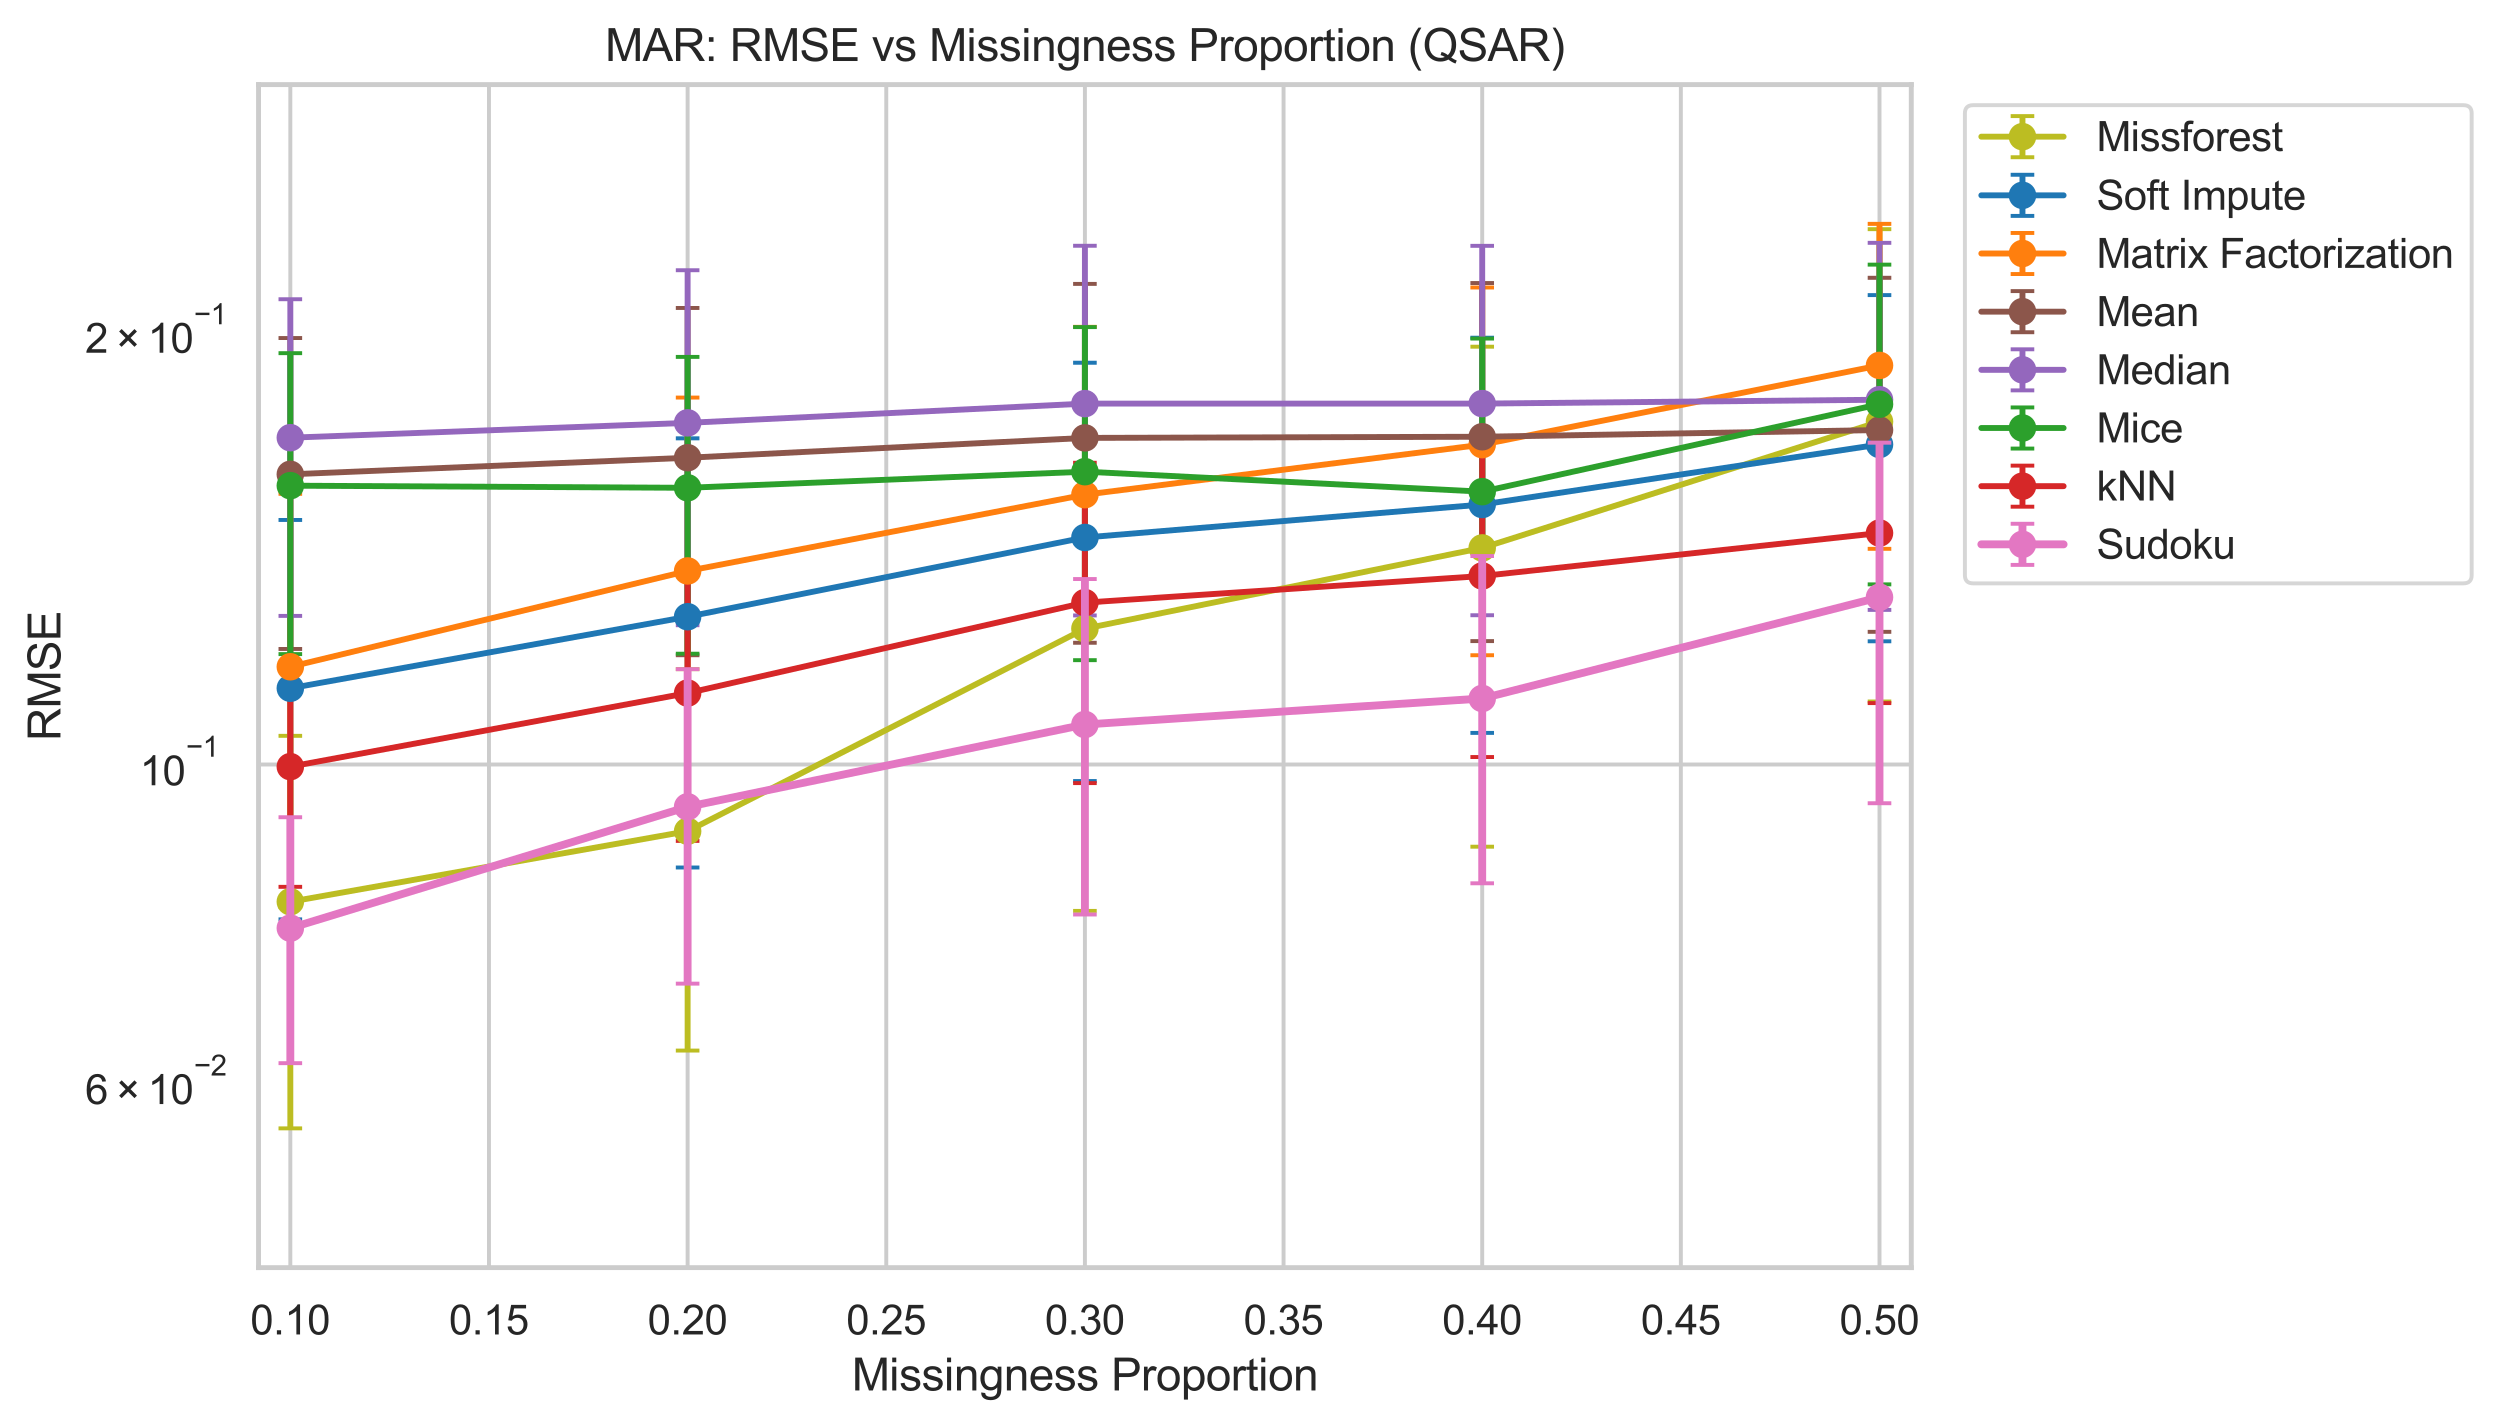 <?xml version="1.0" encoding="utf-8" standalone="no"?>
<!DOCTYPE svg PUBLIC "-//W3C//DTD SVG 1.1//EN"
  "http://www.w3.org/Graphics/SVG/1.1/DTD/svg11.dtd">
<svg xmlns:xlink="http://www.w3.org/1999/xlink" width="635.336pt" height="362.966pt" viewBox="0 0 635.336 362.966" xmlns="http://www.w3.org/2000/svg" version="1.1">
 <defs>
  <style type="text/css">*{stroke-linejoin: round; stroke-linecap: butt}</style>
 </defs>
 <g id="figure_1">
  <g id="patch_1">
   <path d="M 0 362.966 
L 635.336 362.966 
L 635.336 0 
L 0 0 
z
" style="fill: #ffffff"/>
  </g>
  <g id="axes_1">
   <g id="patch_2">
    <path d="M 65.705 322.149 
L 485.724 322.149 
L 485.724 21.506 
L 65.705 21.506 
z
" style="fill: #ffffff"/>
   </g>
   <g id="matplotlib.axis_1">
    <g id="xtick_1">
     <g id="line2d_1">
      <path d="M 73.782 322.149 
L 73.782 21.506 
" clip-path="url(#p374d503d64)" style="fill: none; stroke: #cccccc; stroke-linecap: round"/>
     </g>
     <g id="text_1">
      <!-- 0.10 -->
      <g style="fill: #262626" transform="translate(63.614 339.129) scale(0.104 -0.104)">
       <defs>
        <path id="ArialMT-30" d="M 266 2259 
Q 266 3072 433 3567 
Q 600 4063 929 4331 
Q 1259 4600 1759 4600 
Q 2128 4600 2406 4451 
Q 2684 4303 2865 4023 
Q 3047 3744 3150 3342 
Q 3253 2941 3253 2259 
Q 3253 1453 3087 958 
Q 2922 463 2592 192 
Q 2263 -78 1759 -78 
Q 1097 -78 719 397 
Q 266 969 266 2259 
z
M 844 2259 
Q 844 1131 1108 757 
Q 1372 384 1759 384 
Q 2147 384 2411 759 
Q 2675 1134 2675 2259 
Q 2675 3391 2411 3762 
Q 2147 4134 1753 4134 
Q 1366 4134 1134 3806 
Q 844 3388 844 2259 
z
" transform="scale(0.016)"/>
        <path id="ArialMT-2e" d="M 581 0 
L 581 641 
L 1222 641 
L 1222 0 
L 581 0 
z
" transform="scale(0.016)"/>
        <path id="ArialMT-31" d="M 2384 0 
L 1822 0 
L 1822 3584 
Q 1619 3391 1289 3197 
Q 959 3003 697 2906 
L 697 3450 
Q 1169 3672 1522 3987 
Q 1875 4303 2022 4600 
L 2384 4600 
L 2384 0 
z
" transform="scale(0.016)"/>
       </defs>
       <use xlink:href="#ArialMT-30"/>
       <use xlink:href="#ArialMT-2e" transform="translate(55.615 0)"/>
       <use xlink:href="#ArialMT-31" transform="translate(83.398 0)"/>
       <use xlink:href="#ArialMT-30" transform="translate(139.014 0)"/>
      </g>
     </g>
    </g>
    <g id="xtick_2">
     <g id="line2d_2">
      <path d="M 124.265 322.149 
L 124.265 21.506 
" clip-path="url(#p374d503d64)" style="fill: none; stroke: #cccccc; stroke-linecap: round"/>
     </g>
     <g id="text_2">
      <!-- 0.15 -->
      <g style="fill: #262626" transform="translate(114.097 339.129) scale(0.104 -0.104)">
       <defs>
        <path id="ArialMT-35" d="M 266 1200 
L 856 1250 
Q 922 819 1161 601 
Q 1400 384 1738 384 
Q 2144 384 2425 690 
Q 2706 997 2706 1503 
Q 2706 1984 2436 2262 
Q 2166 2541 1728 2541 
Q 1456 2541 1237 2417 
Q 1019 2294 894 2097 
L 366 2166 
L 809 4519 
L 3088 4519 
L 3088 3981 
L 1259 3981 
L 1013 2750 
Q 1425 3038 1878 3038 
Q 2478 3038 2890 2622 
Q 3303 2206 3303 1553 
Q 3303 931 2941 478 
Q 2500 -78 1738 -78 
Q 1113 -78 717 272 
Q 322 622 266 1200 
z
" transform="scale(0.016)"/>
       </defs>
       <use xlink:href="#ArialMT-30"/>
       <use xlink:href="#ArialMT-2e" transform="translate(55.615 0)"/>
       <use xlink:href="#ArialMT-31" transform="translate(83.398 0)"/>
       <use xlink:href="#ArialMT-35" transform="translate(139.014 0)"/>
      </g>
     </g>
    </g>
    <g id="xtick_3">
     <g id="line2d_3">
      <path d="M 174.748 322.149 
L 174.748 21.506 
" clip-path="url(#p374d503d64)" style="fill: none; stroke: #cccccc; stroke-linecap: round"/>
     </g>
     <g id="text_3">
      <!-- 0.20 -->
      <g style="fill: #262626" transform="translate(164.58 339.129) scale(0.104 -0.104)">
       <defs>
        <path id="ArialMT-32" d="M 3222 541 
L 3222 0 
L 194 0 
Q 188 203 259 391 
Q 375 700 629 1000 
Q 884 1300 1366 1694 
Q 2113 2306 2375 2664 
Q 2638 3022 2638 3341 
Q 2638 3675 2398 3904 
Q 2159 4134 1775 4134 
Q 1369 4134 1125 3890 
Q 881 3647 878 3216 
L 300 3275 
Q 359 3922 746 4261 
Q 1134 4600 1788 4600 
Q 2447 4600 2831 4234 
Q 3216 3869 3216 3328 
Q 3216 3053 3103 2787 
Q 2991 2522 2730 2228 
Q 2469 1934 1863 1422 
Q 1356 997 1212 845 
Q 1069 694 975 541 
L 3222 541 
z
" transform="scale(0.016)"/>
       </defs>
       <use xlink:href="#ArialMT-30"/>
       <use xlink:href="#ArialMT-2e" transform="translate(55.615 0)"/>
       <use xlink:href="#ArialMT-32" transform="translate(83.398 0)"/>
       <use xlink:href="#ArialMT-30" transform="translate(139.014 0)"/>
      </g>
     </g>
    </g>
    <g id="xtick_4">
     <g id="line2d_4">
      <path d="M 225.231 322.149 
L 225.231 21.506 
" clip-path="url(#p374d503d64)" style="fill: none; stroke: #cccccc; stroke-linecap: round"/>
     </g>
     <g id="text_4">
      <!-- 0.25 -->
      <g style="fill: #262626" transform="translate(215.063 339.129) scale(0.104 -0.104)">
       <use xlink:href="#ArialMT-30"/>
       <use xlink:href="#ArialMT-2e" transform="translate(55.615 0)"/>
       <use xlink:href="#ArialMT-32" transform="translate(83.398 0)"/>
       <use xlink:href="#ArialMT-35" transform="translate(139.014 0)"/>
      </g>
     </g>
    </g>
    <g id="xtick_5">
     <g id="line2d_5">
      <path d="M 275.714 322.149 
L 275.714 21.506 
" clip-path="url(#p374d503d64)" style="fill: none; stroke: #cccccc; stroke-linecap: round"/>
     </g>
     <g id="text_5">
      <!-- 0.30 -->
      <g style="fill: #262626" transform="translate(265.546 339.129) scale(0.104 -0.104)">
       <defs>
        <path id="ArialMT-33" d="M 269 1209 
L 831 1284 
Q 928 806 1161 595 
Q 1394 384 1728 384 
Q 2125 384 2398 659 
Q 2672 934 2672 1341 
Q 2672 1728 2419 1979 
Q 2166 2231 1775 2231 
Q 1616 2231 1378 2169 
L 1441 2663 
Q 1497 2656 1531 2656 
Q 1891 2656 2178 2843 
Q 2466 3031 2466 3422 
Q 2466 3731 2256 3934 
Q 2047 4138 1716 4138 
Q 1388 4138 1169 3931 
Q 950 3725 888 3313 
L 325 3413 
Q 428 3978 793 4289 
Q 1159 4600 1703 4600 
Q 2078 4600 2393 4439 
Q 2709 4278 2876 4000 
Q 3044 3722 3044 3409 
Q 3044 3113 2884 2869 
Q 2725 2625 2413 2481 
Q 2819 2388 3044 2092 
Q 3269 1797 3269 1353 
Q 3269 753 2831 336 
Q 2394 -81 1725 -81 
Q 1122 -81 723 278 
Q 325 638 269 1209 
z
" transform="scale(0.016)"/>
       </defs>
       <use xlink:href="#ArialMT-30"/>
       <use xlink:href="#ArialMT-2e" transform="translate(55.615 0)"/>
       <use xlink:href="#ArialMT-33" transform="translate(83.398 0)"/>
       <use xlink:href="#ArialMT-30" transform="translate(139.014 0)"/>
      </g>
     </g>
    </g>
    <g id="xtick_6">
     <g id="line2d_6">
      <path d="M 326.197 322.149 
L 326.197 21.506 
" clip-path="url(#p374d503d64)" style="fill: none; stroke: #cccccc; stroke-linecap: round"/>
     </g>
     <g id="text_6">
      <!-- 0.35 -->
      <g style="fill: #262626" transform="translate(316.029 339.129) scale(0.104 -0.104)">
       <use xlink:href="#ArialMT-30"/>
       <use xlink:href="#ArialMT-2e" transform="translate(55.615 0)"/>
       <use xlink:href="#ArialMT-33" transform="translate(83.398 0)"/>
       <use xlink:href="#ArialMT-35" transform="translate(139.014 0)"/>
      </g>
     </g>
    </g>
    <g id="xtick_7">
     <g id="line2d_7">
      <path d="M 376.68 322.149 
L 376.68 21.506 
" clip-path="url(#p374d503d64)" style="fill: none; stroke: #cccccc; stroke-linecap: round"/>
     </g>
     <g id="text_7">
      <!-- 0.40 -->
      <g style="fill: #262626" transform="translate(366.512 339.129) scale(0.104 -0.104)">
       <defs>
        <path id="ArialMT-34" d="M 2069 0 
L 2069 1097 
L 81 1097 
L 81 1613 
L 2172 4581 
L 2631 4581 
L 2631 1613 
L 3250 1613 
L 3250 1097 
L 2631 1097 
L 2631 0 
L 2069 0 
z
M 2069 1613 
L 2069 3678 
L 634 1613 
L 2069 1613 
z
" transform="scale(0.016)"/>
       </defs>
       <use xlink:href="#ArialMT-30"/>
       <use xlink:href="#ArialMT-2e" transform="translate(55.615 0)"/>
       <use xlink:href="#ArialMT-34" transform="translate(83.398 0)"/>
       <use xlink:href="#ArialMT-30" transform="translate(139.014 0)"/>
      </g>
     </g>
    </g>
    <g id="xtick_8">
     <g id="line2d_8">
      <path d="M 427.163 322.149 
L 427.163 21.506 
" clip-path="url(#p374d503d64)" style="fill: none; stroke: #cccccc; stroke-linecap: round"/>
     </g>
     <g id="text_8">
      <!-- 0.45 -->
      <g style="fill: #262626" transform="translate(416.995 339.129) scale(0.104 -0.104)">
       <use xlink:href="#ArialMT-30"/>
       <use xlink:href="#ArialMT-2e" transform="translate(55.615 0)"/>
       <use xlink:href="#ArialMT-34" transform="translate(83.398 0)"/>
       <use xlink:href="#ArialMT-35" transform="translate(139.014 0)"/>
      </g>
     </g>
    </g>
    <g id="xtick_9">
     <g id="line2d_9">
      <path d="M 477.646 322.149 
L 477.646 21.506 
" clip-path="url(#p374d503d64)" style="fill: none; stroke: #cccccc; stroke-linecap: round"/>
     </g>
     <g id="text_9">
      <!-- 0.50 -->
      <g style="fill: #262626" transform="translate(467.478 339.129) scale(0.104 -0.104)">
       <use xlink:href="#ArialMT-30"/>
       <use xlink:href="#ArialMT-2e" transform="translate(55.615 0)"/>
       <use xlink:href="#ArialMT-35" transform="translate(83.398 0)"/>
       <use xlink:href="#ArialMT-30" transform="translate(139.014 0)"/>
      </g>
     </g>
    </g>
    <g id="text_10">
     <!-- Missingness Proportion -->
     <g style="fill: #262626" transform="translate(216.475 353.366) scale(0.114 -0.114)">
      <defs>
       <path id="ArialMT-4d" d="M 475 0 
L 475 4581 
L 1388 4581 
L 2472 1338 
Q 2622 884 2691 659 
Q 2769 909 2934 1394 
L 4031 4581 
L 4847 4581 
L 4847 0 
L 4263 0 
L 4263 3834 
L 2931 0 
L 2384 0 
L 1059 3900 
L 1059 0 
L 475 0 
z
" transform="scale(0.016)"/>
       <path id="ArialMT-69" d="M 425 3934 
L 425 4581 
L 988 4581 
L 988 3934 
L 425 3934 
z
M 425 0 
L 425 3319 
L 988 3319 
L 988 0 
L 425 0 
z
" transform="scale(0.016)"/>
       <path id="ArialMT-73" d="M 197 991 
L 753 1078 
Q 800 744 1014 566 
Q 1228 388 1613 388 
Q 2000 388 2187 545 
Q 2375 703 2375 916 
Q 2375 1106 2209 1216 
Q 2094 1291 1634 1406 
Q 1016 1563 777 1677 
Q 538 1791 414 1992 
Q 291 2194 291 2438 
Q 291 2659 392 2848 
Q 494 3038 669 3163 
Q 800 3259 1026 3326 
Q 1253 3394 1513 3394 
Q 1903 3394 2198 3281 
Q 2494 3169 2634 2976 
Q 2775 2784 2828 2463 
L 2278 2388 
Q 2241 2644 2061 2787 
Q 1881 2931 1553 2931 
Q 1166 2931 1000 2803 
Q 834 2675 834 2503 
Q 834 2394 903 2306 
Q 972 2216 1119 2156 
Q 1203 2125 1616 2013 
Q 2213 1853 2448 1751 
Q 2684 1650 2818 1456 
Q 2953 1263 2953 975 
Q 2953 694 2789 445 
Q 2625 197 2315 61 
Q 2006 -75 1616 -75 
Q 969 -75 630 194 
Q 291 463 197 991 
z
" transform="scale(0.016)"/>
       <path id="ArialMT-6e" d="M 422 0 
L 422 3319 
L 928 3319 
L 928 2847 
Q 1294 3394 1984 3394 
Q 2284 3394 2536 3286 
Q 2788 3178 2913 3003 
Q 3038 2828 3088 2588 
Q 3119 2431 3119 2041 
L 3119 0 
L 2556 0 
L 2556 2019 
Q 2556 2363 2490 2533 
Q 2425 2703 2258 2804 
Q 2091 2906 1866 2906 
Q 1506 2906 1245 2678 
Q 984 2450 984 1813 
L 984 0 
L 422 0 
z
" transform="scale(0.016)"/>
       <path id="ArialMT-67" d="M 319 -275 
L 866 -356 
Q 900 -609 1056 -725 
Q 1266 -881 1628 -881 
Q 2019 -881 2231 -725 
Q 2444 -569 2519 -288 
Q 2563 -116 2559 434 
Q 2191 0 1641 0 
Q 956 0 581 494 
Q 206 988 206 1678 
Q 206 2153 378 2554 
Q 550 2956 876 3175 
Q 1203 3394 1644 3394 
Q 2231 3394 2613 2919 
L 2613 3319 
L 3131 3319 
L 3131 450 
Q 3131 -325 2973 -648 
Q 2816 -972 2473 -1159 
Q 2131 -1347 1631 -1347 
Q 1038 -1347 672 -1080 
Q 306 -813 319 -275 
z
M 784 1719 
Q 784 1066 1043 766 
Q 1303 466 1694 466 
Q 2081 466 2343 764 
Q 2606 1063 2606 1700 
Q 2606 2309 2336 2618 
Q 2066 2928 1684 2928 
Q 1309 2928 1046 2623 
Q 784 2319 784 1719 
z
" transform="scale(0.016)"/>
       <path id="ArialMT-65" d="M 2694 1069 
L 3275 997 
Q 3138 488 2766 206 
Q 2394 -75 1816 -75 
Q 1088 -75 661 373 
Q 234 822 234 1631 
Q 234 2469 665 2931 
Q 1097 3394 1784 3394 
Q 2450 3394 2872 2941 
Q 3294 2488 3294 1666 
Q 3294 1616 3291 1516 
L 816 1516 
Q 847 969 1125 678 
Q 1403 388 1819 388 
Q 2128 388 2347 550 
Q 2566 713 2694 1069 
z
M 847 1978 
L 2700 1978 
Q 2663 2397 2488 2606 
Q 2219 2931 1791 2931 
Q 1403 2931 1139 2672 
Q 875 2413 847 1978 
z
" transform="scale(0.016)"/>
       <path id="ArialMT-20" transform="scale(0.016)"/>
       <path id="ArialMT-50" d="M 494 0 
L 494 4581 
L 2222 4581 
Q 2678 4581 2919 4538 
Q 3256 4481 3484 4323 
Q 3713 4166 3852 3881 
Q 3991 3597 3991 3256 
Q 3991 2672 3619 2267 
Q 3247 1863 2275 1863 
L 1100 1863 
L 1100 0 
L 494 0 
z
M 1100 2403 
L 2284 2403 
Q 2872 2403 3119 2622 
Q 3366 2841 3366 3238 
Q 3366 3525 3220 3729 
Q 3075 3934 2838 4000 
Q 2684 4041 2272 4041 
L 1100 4041 
L 1100 2403 
z
" transform="scale(0.016)"/>
       <path id="ArialMT-72" d="M 416 0 
L 416 3319 
L 922 3319 
L 922 2816 
Q 1116 3169 1280 3281 
Q 1444 3394 1641 3394 
Q 1925 3394 2219 3213 
L 2025 2691 
Q 1819 2813 1613 2813 
Q 1428 2813 1281 2702 
Q 1134 2591 1072 2394 
Q 978 2094 978 1738 
L 978 0 
L 416 0 
z
" transform="scale(0.016)"/>
       <path id="ArialMT-6f" d="M 213 1659 
Q 213 2581 725 3025 
Q 1153 3394 1769 3394 
Q 2453 3394 2887 2945 
Q 3322 2497 3322 1706 
Q 3322 1066 3130 698 
Q 2938 331 2570 128 
Q 2203 -75 1769 -75 
Q 1072 -75 642 372 
Q 213 819 213 1659 
z
M 791 1659 
Q 791 1022 1069 705 
Q 1347 388 1769 388 
Q 2188 388 2466 706 
Q 2744 1025 2744 1678 
Q 2744 2294 2464 2611 
Q 2184 2928 1769 2928 
Q 1347 2928 1069 2612 
Q 791 2297 791 1659 
z
" transform="scale(0.016)"/>
       <path id="ArialMT-70" d="M 422 -1272 
L 422 3319 
L 934 3319 
L 934 2888 
Q 1116 3141 1344 3267 
Q 1572 3394 1897 3394 
Q 2322 3394 2647 3175 
Q 2972 2956 3137 2557 
Q 3303 2159 3303 1684 
Q 3303 1175 3120 767 
Q 2938 359 2589 142 
Q 2241 -75 1856 -75 
Q 1575 -75 1351 44 
Q 1128 163 984 344 
L 984 -1272 
L 422 -1272 
z
M 931 1641 
Q 931 1000 1190 694 
Q 1450 388 1819 388 
Q 2194 388 2461 705 
Q 2728 1022 2728 1688 
Q 2728 2322 2467 2637 
Q 2206 2953 1844 2953 
Q 1484 2953 1207 2617 
Q 931 2281 931 1641 
z
" transform="scale(0.016)"/>
       <path id="ArialMT-74" d="M 1650 503 
L 1731 6 
Q 1494 -44 1306 -44 
Q 1000 -44 831 53 
Q 663 150 594 308 
Q 525 466 525 972 
L 525 2881 
L 113 2881 
L 113 3319 
L 525 3319 
L 525 4141 
L 1084 4478 
L 1084 3319 
L 1650 3319 
L 1650 2881 
L 1084 2881 
L 1084 941 
Q 1084 700 1114 631 
Q 1144 563 1211 522 
Q 1278 481 1403 481 
Q 1497 481 1650 503 
z
" transform="scale(0.016)"/>
      </defs>
      <use xlink:href="#ArialMT-4d"/>
      <use xlink:href="#ArialMT-69" transform="translate(83.301 0)"/>
      <use xlink:href="#ArialMT-73" transform="translate(105.518 0)"/>
      <use xlink:href="#ArialMT-73" transform="translate(155.518 0)"/>
      <use xlink:href="#ArialMT-69" transform="translate(205.518 0)"/>
      <use xlink:href="#ArialMT-6e" transform="translate(227.734 0)"/>
      <use xlink:href="#ArialMT-67" transform="translate(283.35 0)"/>
      <use xlink:href="#ArialMT-6e" transform="translate(338.965 0)"/>
      <use xlink:href="#ArialMT-65" transform="translate(394.58 0)"/>
      <use xlink:href="#ArialMT-73" transform="translate(450.195 0)"/>
      <use xlink:href="#ArialMT-73" transform="translate(500.195 0)"/>
      <use xlink:href="#ArialMT-20" transform="translate(550.195 0)"/>
      <use xlink:href="#ArialMT-50" transform="translate(577.979 0)"/>
      <use xlink:href="#ArialMT-72" transform="translate(644.678 0)"/>
      <use xlink:href="#ArialMT-6f" transform="translate(677.979 0)"/>
      <use xlink:href="#ArialMT-70" transform="translate(733.594 0)"/>
      <use xlink:href="#ArialMT-6f" transform="translate(789.209 0)"/>
      <use xlink:href="#ArialMT-72" transform="translate(844.824 0)"/>
      <use xlink:href="#ArialMT-74" transform="translate(878.125 0)"/>
      <use xlink:href="#ArialMT-69" transform="translate(905.908 0)"/>
      <use xlink:href="#ArialMT-6f" transform="translate(928.125 0)"/>
      <use xlink:href="#ArialMT-6e" transform="translate(983.74 0)"/>
     </g>
    </g>
   </g>
   <g id="matplotlib.axis_2">
    <g id="ytick_1">
     <g id="line2d_10">
      <path d="M 65.705 194.283 
L 485.724 194.283 
" clip-path="url(#p374d503d64)" style="fill: none; stroke: #cccccc; stroke-linecap: round"/>
     </g>
     <g id="text_11">
      <!-- $\mathdefault{10^{-1}}$ -->
      <g style="fill: #262626" transform="translate(35.514 199.671) scale(0.104 -0.104)">
       <defs>
        <path id="ArialMT-2212" d="M 3381 1997 
L 356 1997 
L 356 2522 
L 3381 2522 
L 3381 1997 
z
" transform="scale(0.016)"/>
       </defs>
       <use xlink:href="#ArialMT-31" transform="translate(0 0.994)"/>
       <use xlink:href="#ArialMT-30" transform="translate(55.615 0.994)"/>
       <use xlink:href="#ArialMT-2212" transform="translate(112.973 70.688) scale(0.7)"/>
       <use xlink:href="#ArialMT-31" transform="translate(153.852 70.688) scale(0.7)"/>
      </g>
     </g>
    </g>
    <g id="ytick_2"/>
    <g id="ytick_3">
     <g id="text_12">
      <!-- $\mathdefault{6\times10^{-2}}$ -->
      <g style="fill: #262626" transform="translate(21.626 280.678) scale(0.104 -0.104)">
       <defs>
        <path id="ArialMT-36" d="M 3184 3459 
L 2625 3416 
Q 2550 3747 2413 3897 
Q 2184 4138 1850 4138 
Q 1581 4138 1378 3988 
Q 1113 3794 959 3422 
Q 806 3050 800 2363 
Q 1003 2672 1297 2822 
Q 1591 2972 1913 2972 
Q 2475 2972 2870 2558 
Q 3266 2144 3266 1488 
Q 3266 1056 3080 686 
Q 2894 316 2569 119 
Q 2244 -78 1831 -78 
Q 1128 -78 684 439 
Q 241 956 241 2144 
Q 241 3472 731 4075 
Q 1159 4600 1884 4600 
Q 2425 4600 2770 4297 
Q 3116 3994 3184 3459 
z
M 888 1484 
Q 888 1194 1011 928 
Q 1134 663 1356 523 
Q 1578 384 1822 384 
Q 2178 384 2434 671 
Q 2691 959 2691 1453 
Q 2691 1928 2437 2201 
Q 2184 2475 1800 2475 
Q 1419 2475 1153 2201 
Q 888 1928 888 1484 
z
" transform="scale(0.016)"/>
        <path id="ArialMT-d7" d="M 503 1278 
L 1488 2263 
L 506 3244 
L 888 3625 
L 1869 2644 
L 2847 3622 
L 3222 3244 
L 2247 2266 
L 3228 1284 
L 2847 903 
L 1866 1884 
L 881 900 
L 503 1278 
z
" transform="scale(0.016)"/>
       </defs>
       <use xlink:href="#ArialMT-36" transform="translate(0 0.994)"/>
       <use xlink:href="#ArialMT-d7" transform="translate(75.098 0.994)"/>
       <use xlink:href="#ArialMT-31" transform="translate(152.979 0.994)"/>
       <use xlink:href="#ArialMT-30" transform="translate(208.594 0.994)"/>
       <use xlink:href="#ArialMT-2212" transform="translate(265.951 70.688) scale(0.7)"/>
       <use xlink:href="#ArialMT-32" transform="translate(306.83 70.688) scale(0.7)"/>
      </g>
     </g>
    </g>
    <g id="ytick_4"/>
    <g id="ytick_5"/>
    <g id="ytick_6"/>
    <g id="ytick_7">
     <g id="text_13">
      <!-- $\mathdefault{2\times10^{-1}}$ -->
      <g style="fill: #262626" transform="translate(21.626 89.752) scale(0.104 -0.104)">
       <use xlink:href="#ArialMT-32" transform="translate(0 0.994)"/>
       <use xlink:href="#ArialMT-d7" transform="translate(75.098 0.994)"/>
       <use xlink:href="#ArialMT-31" transform="translate(152.979 0.994)"/>
       <use xlink:href="#ArialMT-30" transform="translate(208.594 0.994)"/>
       <use xlink:href="#ArialMT-2212" transform="translate(265.951 70.688) scale(0.7)"/>
       <use xlink:href="#ArialMT-31" transform="translate(306.83 70.688) scale(0.7)"/>
      </g>
     </g>
    </g>
    <g id="text_14">
     <!-- RMSE -->
     <g style="fill: #262626" transform="translate(15.36 188.296) rotate(-90) scale(0.114 -0.114)">
      <defs>
       <path id="ArialMT-52" d="M 503 0 
L 503 4581 
L 2534 4581 
Q 3147 4581 3465 4457 
Q 3784 4334 3975 4021 
Q 4166 3709 4166 3331 
Q 4166 2844 3850 2509 
Q 3534 2175 2875 2084 
Q 3116 1969 3241 1856 
Q 3506 1613 3744 1247 
L 4541 0 
L 3778 0 
L 3172 953 
Q 2906 1366 2734 1584 
Q 2563 1803 2427 1890 
Q 2291 1978 2150 2013 
Q 2047 2034 1813 2034 
L 1109 2034 
L 1109 0 
L 503 0 
z
M 1109 2559 
L 2413 2559 
Q 2828 2559 3062 2645 
Q 3297 2731 3419 2920 
Q 3541 3109 3541 3331 
Q 3541 3656 3305 3865 
Q 3069 4075 2559 4075 
L 1109 4075 
L 1109 2559 
z
" transform="scale(0.016)"/>
       <path id="ArialMT-53" d="M 288 1472 
L 859 1522 
Q 900 1178 1048 958 
Q 1197 738 1509 602 
Q 1822 466 2213 466 
Q 2559 466 2825 569 
Q 3091 672 3220 851 
Q 3350 1031 3350 1244 
Q 3350 1459 3225 1620 
Q 3100 1781 2813 1891 
Q 2628 1963 1997 2114 
Q 1366 2266 1113 2400 
Q 784 2572 623 2826 
Q 463 3081 463 3397 
Q 463 3744 659 4045 
Q 856 4347 1234 4503 
Q 1613 4659 2075 4659 
Q 2584 4659 2973 4495 
Q 3363 4331 3572 4012 
Q 3781 3694 3797 3291 
L 3216 3247 
Q 3169 3681 2898 3903 
Q 2628 4125 2100 4125 
Q 1550 4125 1298 3923 
Q 1047 3722 1047 3438 
Q 1047 3191 1225 3031 
Q 1400 2872 2139 2705 
Q 2878 2538 3153 2413 
Q 3553 2228 3743 1945 
Q 3934 1663 3934 1294 
Q 3934 928 3725 604 
Q 3516 281 3123 101 
Q 2731 -78 2241 -78 
Q 1619 -78 1198 103 
Q 778 284 539 648 
Q 300 1013 288 1472 
z
" transform="scale(0.016)"/>
       <path id="ArialMT-45" d="M 506 0 
L 506 4581 
L 3819 4581 
L 3819 4041 
L 1113 4041 
L 1113 2638 
L 3647 2638 
L 3647 2100 
L 1113 2100 
L 1113 541 
L 3925 541 
L 3925 0 
L 506 0 
z
" transform="scale(0.016)"/>
      </defs>
      <use xlink:href="#ArialMT-52"/>
      <use xlink:href="#ArialMT-4d" transform="translate(72.217 0)"/>
      <use xlink:href="#ArialMT-53" transform="translate(155.518 0)"/>
      <use xlink:href="#ArialMT-45" transform="translate(222.217 0)"/>
     </g>
    </g>
   </g>
   <g id="LineCollection_1">
    <path d="M 73.782 286.763 
L 73.782 186.996 
" clip-path="url(#p374d503d64)" style="fill: none; stroke: #bcbd22; stroke-width: 1.5"/>
    <path d="M 174.748 266.989 
L 174.748 170.062 
" clip-path="url(#p374d503d64)" style="fill: none; stroke: #bcbd22; stroke-width: 1.5"/>
    <path d="M 275.714 231.496 
L 275.714 110.553 
" clip-path="url(#p374d503d64)" style="fill: none; stroke: #bcbd22; stroke-width: 1.5"/>
    <path d="M 376.68 215.18 
L 376.68 88.111 
" clip-path="url(#p374d503d64)" style="fill: none; stroke: #bcbd22; stroke-width: 1.5"/>
    <path d="M 477.646 178.28 
L 477.646 58.239 
" clip-path="url(#p374d503d64)" style="fill: none; stroke: #bcbd22; stroke-width: 1.5"/>
   </g>
   <g id="line2d_11">
    <defs>
     <path id="m92956e806f" d="M 3 0 
L -3 -0 
" style="stroke: #bcbd22"/>
    </defs>
    <g clip-path="url(#p374d503d64)">
     <use xlink:href="#m92956e806f" x="73.782" y="286.763" style="fill: #bcbd22; stroke: #bcbd22"/>
     <use xlink:href="#m92956e806f" x="174.748" y="266.989" style="fill: #bcbd22; stroke: #bcbd22"/>
     <use xlink:href="#m92956e806f" x="275.714" y="231.496" style="fill: #bcbd22; stroke: #bcbd22"/>
     <use xlink:href="#m92956e806f" x="376.68" y="215.18" style="fill: #bcbd22; stroke: #bcbd22"/>
     <use xlink:href="#m92956e806f" x="477.646" y="178.28" style="fill: #bcbd22; stroke: #bcbd22"/>
    </g>
   </g>
   <g id="line2d_12">
    <g clip-path="url(#p374d503d64)">
     <use xlink:href="#m92956e806f" x="73.782" y="186.996" style="fill: #bcbd22; stroke: #bcbd22"/>
     <use xlink:href="#m92956e806f" x="174.748" y="170.062" style="fill: #bcbd22; stroke: #bcbd22"/>
     <use xlink:href="#m92956e806f" x="275.714" y="110.553" style="fill: #bcbd22; stroke: #bcbd22"/>
     <use xlink:href="#m92956e806f" x="376.68" y="88.111" style="fill: #bcbd22; stroke: #bcbd22"/>
     <use xlink:href="#m92956e806f" x="477.646" y="58.239" style="fill: #bcbd22; stroke: #bcbd22"/>
    </g>
   </g>
   <g id="LineCollection_2">
    <path d="M 73.782 233.642 
L 73.782 132.142 
" clip-path="url(#p374d503d64)" style="fill: none; stroke: #1f77b4; stroke-width: 1.5"/>
    <path d="M 174.748 220.458 
L 174.748 111.395 
" clip-path="url(#p374d503d64)" style="fill: none; stroke: #1f77b4; stroke-width: 1.5"/>
    <path d="M 275.714 198.488 
L 275.714 92.183 
" clip-path="url(#p374d503d64)" style="fill: none; stroke: #1f77b4; stroke-width: 1.5"/>
    <path d="M 376.68 186.259 
L 376.68 85.815 
" clip-path="url(#p374d503d64)" style="fill: none; stroke: #1f77b4; stroke-width: 1.5"/>
    <path d="M 477.646 162.971 
L 477.646 74.991 
" clip-path="url(#p374d503d64)" style="fill: none; stroke: #1f77b4; stroke-width: 1.5"/>
   </g>
   <g id="line2d_13">
    <defs>
     <path id="m4eaa992628" d="M 3 0 
L -3 -0 
" style="stroke: #1f77b4"/>
    </defs>
    <g clip-path="url(#p374d503d64)">
     <use xlink:href="#m4eaa992628" x="73.782" y="233.642" style="fill: #1f77b4; stroke: #1f77b4"/>
     <use xlink:href="#m4eaa992628" x="174.748" y="220.458" style="fill: #1f77b4; stroke: #1f77b4"/>
     <use xlink:href="#m4eaa992628" x="275.714" y="198.488" style="fill: #1f77b4; stroke: #1f77b4"/>
     <use xlink:href="#m4eaa992628" x="376.68" y="186.259" style="fill: #1f77b4; stroke: #1f77b4"/>
     <use xlink:href="#m4eaa992628" x="477.646" y="162.971" style="fill: #1f77b4; stroke: #1f77b4"/>
    </g>
   </g>
   <g id="line2d_14">
    <g clip-path="url(#p374d503d64)">
     <use xlink:href="#m4eaa992628" x="73.782" y="132.142" style="fill: #1f77b4; stroke: #1f77b4"/>
     <use xlink:href="#m4eaa992628" x="174.748" y="111.395" style="fill: #1f77b4; stroke: #1f77b4"/>
     <use xlink:href="#m4eaa992628" x="275.714" y="92.183" style="fill: #1f77b4; stroke: #1f77b4"/>
     <use xlink:href="#m4eaa992628" x="376.68" y="85.815" style="fill: #1f77b4; stroke: #1f77b4"/>
     <use xlink:href="#m4eaa992628" x="477.646" y="74.991" style="fill: #1f77b4; stroke: #1f77b4"/>
    </g>
   </g>
   <g id="LineCollection_3">
    <path d="M 73.782 230.453 
L 73.782 125.497 
" clip-path="url(#p374d503d64)" style="fill: none; stroke: #ff7f0e; stroke-width: 1.5"/>
    <path d="M 174.748 206.338 
L 174.748 101.028 
" clip-path="url(#p374d503d64)" style="fill: none; stroke: #ff7f0e; stroke-width: 1.5"/>
    <path d="M 275.714 184.24 
L 275.714 83.057 
" clip-path="url(#p374d503d64)" style="fill: none; stroke: #ff7f0e; stroke-width: 1.5"/>
    <path d="M 376.68 166.51 
L 376.68 73.059 
" clip-path="url(#p374d503d64)" style="fill: none; stroke: #ff7f0e; stroke-width: 1.5"/>
    <path d="M 477.646 139.47 
L 477.646 56.892 
" clip-path="url(#p374d503d64)" style="fill: none; stroke: #ff7f0e; stroke-width: 1.5"/>
   </g>
   <g id="line2d_15">
    <defs>
     <path id="m2358303777" d="M 3 0 
L -3 -0 
" style="stroke: #ff7f0e"/>
    </defs>
    <g clip-path="url(#p374d503d64)">
     <use xlink:href="#m2358303777" x="73.782" y="230.453" style="fill: #ff7f0e; stroke: #ff7f0e"/>
     <use xlink:href="#m2358303777" x="174.748" y="206.338" style="fill: #ff7f0e; stroke: #ff7f0e"/>
     <use xlink:href="#m2358303777" x="275.714" y="184.24" style="fill: #ff7f0e; stroke: #ff7f0e"/>
     <use xlink:href="#m2358303777" x="376.68" y="166.51" style="fill: #ff7f0e; stroke: #ff7f0e"/>
     <use xlink:href="#m2358303777" x="477.646" y="139.47" style="fill: #ff7f0e; stroke: #ff7f0e"/>
    </g>
   </g>
   <g id="line2d_16">
    <g clip-path="url(#p374d503d64)">
     <use xlink:href="#m2358303777" x="73.782" y="125.497" style="fill: #ff7f0e; stroke: #ff7f0e"/>
     <use xlink:href="#m2358303777" x="174.748" y="101.028" style="fill: #ff7f0e; stroke: #ff7f0e"/>
     <use xlink:href="#m2358303777" x="275.714" y="83.057" style="fill: #ff7f0e; stroke: #ff7f0e"/>
     <use xlink:href="#m2358303777" x="376.68" y="73.059" style="fill: #ff7f0e; stroke: #ff7f0e"/>
     <use xlink:href="#m2358303777" x="477.646" y="56.892" style="fill: #ff7f0e; stroke: #ff7f0e"/>
    </g>
   </g>
   <g id="LineCollection_4">
    <path d="M 73.782 164.929 
L 73.782 85.898 
" clip-path="url(#p374d503d64)" style="fill: none; stroke: #8c564b; stroke-width: 1.5"/>
    <path d="M 174.748 166.514 
L 174.748 78.26 
" clip-path="url(#p374d503d64)" style="fill: none; stroke: #8c564b; stroke-width: 1.5"/>
    <path d="M 275.714 163.354 
L 275.714 72.153 
" clip-path="url(#p374d503d64)" style="fill: none; stroke: #8c564b; stroke-width: 1.5"/>
    <path d="M 376.68 162.924 
L 376.68 71.936 
" clip-path="url(#p374d503d64)" style="fill: none; stroke: #8c564b; stroke-width: 1.5"/>
    <path d="M 477.646 160.577 
L 477.646 70.599 
" clip-path="url(#p374d503d64)" style="fill: none; stroke: #8c564b; stroke-width: 1.5"/>
   </g>
   <g id="line2d_17">
    <defs>
     <path id="m4fb81e6af0" d="M 3 0 
L -3 -0 
" style="stroke: #8c564b"/>
    </defs>
    <g clip-path="url(#p374d503d64)">
     <use xlink:href="#m4fb81e6af0" x="73.782" y="164.929" style="fill: #8c564b; stroke: #8c564b"/>
     <use xlink:href="#m4fb81e6af0" x="174.748" y="166.514" style="fill: #8c564b; stroke: #8c564b"/>
     <use xlink:href="#m4fb81e6af0" x="275.714" y="163.354" style="fill: #8c564b; stroke: #8c564b"/>
     <use xlink:href="#m4fb81e6af0" x="376.68" y="162.924" style="fill: #8c564b; stroke: #8c564b"/>
     <use xlink:href="#m4fb81e6af0" x="477.646" y="160.577" style="fill: #8c564b; stroke: #8c564b"/>
    </g>
   </g>
   <g id="line2d_18">
    <g clip-path="url(#p374d503d64)">
     <use xlink:href="#m4fb81e6af0" x="73.782" y="85.898" style="fill: #8c564b; stroke: #8c564b"/>
     <use xlink:href="#m4fb81e6af0" x="174.748" y="78.26" style="fill: #8c564b; stroke: #8c564b"/>
     <use xlink:href="#m4fb81e6af0" x="275.714" y="72.153" style="fill: #8c564b; stroke: #8c564b"/>
     <use xlink:href="#m4fb81e6af0" x="376.68" y="71.936" style="fill: #8c564b; stroke: #8c564b"/>
     <use xlink:href="#m4fb81e6af0" x="477.646" y="70.599" style="fill: #8c564b; stroke: #8c564b"/>
    </g>
   </g>
   <g id="LineCollection_5">
    <path d="M 73.782 156.517 
L 73.782 76.049 
" clip-path="url(#p374d503d64)" style="fill: none; stroke: #9467bd; stroke-width: 1.5"/>
    <path d="M 174.748 158.899 
L 174.748 68.681 
" clip-path="url(#p374d503d64)" style="fill: none; stroke: #9467bd; stroke-width: 1.5"/>
    <path d="M 275.714 156.407 
L 275.714 62.453 
" clip-path="url(#p374d503d64)" style="fill: none; stroke: #9467bd; stroke-width: 1.5"/>
    <path d="M 376.68 156.357 
L 376.68 62.472 
" clip-path="url(#p374d503d64)" style="fill: none; stroke: #9467bd; stroke-width: 1.5"/>
    <path d="M 477.646 154.995 
L 477.646 61.705 
" clip-path="url(#p374d503d64)" style="fill: none; stroke: #9467bd; stroke-width: 1.5"/>
   </g>
   <g id="line2d_19">
    <defs>
     <path id="me7a2e1d857" d="M 3 0 
L -3 -0 
" style="stroke: #9467bd"/>
    </defs>
    <g clip-path="url(#p374d503d64)">
     <use xlink:href="#me7a2e1d857" x="73.782" y="156.517" style="fill: #9467bd; stroke: #9467bd"/>
     <use xlink:href="#me7a2e1d857" x="174.748" y="158.899" style="fill: #9467bd; stroke: #9467bd"/>
     <use xlink:href="#me7a2e1d857" x="275.714" y="156.407" style="fill: #9467bd; stroke: #9467bd"/>
     <use xlink:href="#me7a2e1d857" x="376.68" y="156.357" style="fill: #9467bd; stroke: #9467bd"/>
     <use xlink:href="#me7a2e1d857" x="477.646" y="154.995" style="fill: #9467bd; stroke: #9467bd"/>
    </g>
   </g>
   <g id="line2d_20">
    <g clip-path="url(#p374d503d64)">
     <use xlink:href="#me7a2e1d857" x="73.782" y="76.049" style="fill: #9467bd; stroke: #9467bd"/>
     <use xlink:href="#me7a2e1d857" x="174.748" y="68.681" style="fill: #9467bd; stroke: #9467bd"/>
     <use xlink:href="#me7a2e1d857" x="275.714" y="62.453" style="fill: #9467bd; stroke: #9467bd"/>
     <use xlink:href="#me7a2e1d857" x="376.68" y="62.472" style="fill: #9467bd; stroke: #9467bd"/>
     <use xlink:href="#me7a2e1d857" x="477.646" y="61.705" style="fill: #9467bd; stroke: #9467bd"/>
    </g>
   </g>
   <g id="LineCollection_6">
    <path d="M 73.782 166.228 
L 73.782 89.759 
" clip-path="url(#p374d503d64)" style="fill: none; stroke: #2ca02c; stroke-width: 1.5"/>
    <path d="M 174.748 166.124 
L 174.748 90.695 
" clip-path="url(#p374d503d64)" style="fill: none; stroke: #2ca02c; stroke-width: 1.5"/>
    <path d="M 275.714 167.769 
L 275.714 83.129 
" clip-path="url(#p374d503d64)" style="fill: none; stroke: #2ca02c; stroke-width: 1.5"/>
    <path d="M 376.68 176.623 
L 376.68 86.039 
" clip-path="url(#p374d503d64)" style="fill: none; stroke: #2ca02c; stroke-width: 1.5"/>
    <path d="M 477.646 148.51 
L 477.646 67.248 
" clip-path="url(#p374d503d64)" style="fill: none; stroke: #2ca02c; stroke-width: 1.5"/>
   </g>
   <g id="line2d_21">
    <defs>
     <path id="me4becdc10e" d="M 3 0 
L -3 -0 
" style="stroke: #2ca02c"/>
    </defs>
    <g clip-path="url(#p374d503d64)">
     <use xlink:href="#me4becdc10e" x="73.782" y="166.228" style="fill: #2ca02c; stroke: #2ca02c"/>
     <use xlink:href="#me4becdc10e" x="174.748" y="166.124" style="fill: #2ca02c; stroke: #2ca02c"/>
     <use xlink:href="#me4becdc10e" x="275.714" y="167.769" style="fill: #2ca02c; stroke: #2ca02c"/>
     <use xlink:href="#me4becdc10e" x="376.68" y="176.623" style="fill: #2ca02c; stroke: #2ca02c"/>
     <use xlink:href="#me4becdc10e" x="477.646" y="148.51" style="fill: #2ca02c; stroke: #2ca02c"/>
    </g>
   </g>
   <g id="line2d_22">
    <g clip-path="url(#p374d503d64)">
     <use xlink:href="#me4becdc10e" x="73.782" y="89.759" style="fill: #2ca02c; stroke: #2ca02c"/>
     <use xlink:href="#me4becdc10e" x="174.748" y="90.695" style="fill: #2ca02c; stroke: #2ca02c"/>
     <use xlink:href="#me4becdc10e" x="275.714" y="83.129" style="fill: #2ca02c; stroke: #2ca02c"/>
     <use xlink:href="#me4becdc10e" x="376.68" y="86.039" style="fill: #2ca02c; stroke: #2ca02c"/>
     <use xlink:href="#me4becdc10e" x="477.646" y="67.248" style="fill: #2ca02c; stroke: #2ca02c"/>
    </g>
   </g>
   <g id="LineCollection_7">
    <path d="M 73.782 225.373 
L 73.782 169.225 
" clip-path="url(#p374d503d64)" style="fill: none; stroke: #d62728; stroke-width: 1.5"/>
    <path d="M 174.748 213.694 
L 174.748 145.784 
" clip-path="url(#p374d503d64)" style="fill: none; stroke: #d62728; stroke-width: 1.5"/>
    <path d="M 275.714 199.012 
L 275.714 117.601 
" clip-path="url(#p374d503d64)" style="fill: none; stroke: #d62728; stroke-width: 1.5"/>
    <path d="M 376.68 192.384 
L 376.68 110.754 
" clip-path="url(#p374d503d64)" style="fill: none; stroke: #d62728; stroke-width: 1.5"/>
    <path d="M 477.646 178.674 
L 477.646 101.534 
" clip-path="url(#p374d503d64)" style="fill: none; stroke: #d62728; stroke-width: 1.5"/>
   </g>
   <g id="line2d_23">
    <defs>
     <path id="mfd79b80df0" d="M 3 0 
L -3 -0 
" style="stroke: #d62728"/>
    </defs>
    <g clip-path="url(#p374d503d64)">
     <use xlink:href="#mfd79b80df0" x="73.782" y="225.373" style="fill: #d62728; stroke: #d62728"/>
     <use xlink:href="#mfd79b80df0" x="174.748" y="213.694" style="fill: #d62728; stroke: #d62728"/>
     <use xlink:href="#mfd79b80df0" x="275.714" y="199.012" style="fill: #d62728; stroke: #d62728"/>
     <use xlink:href="#mfd79b80df0" x="376.68" y="192.384" style="fill: #d62728; stroke: #d62728"/>
     <use xlink:href="#mfd79b80df0" x="477.646" y="178.674" style="fill: #d62728; stroke: #d62728"/>
    </g>
   </g>
   <g id="line2d_24">
    <g clip-path="url(#p374d503d64)">
     <use xlink:href="#mfd79b80df0" x="73.782" y="169.225" style="fill: #d62728; stroke: #d62728"/>
     <use xlink:href="#mfd79b80df0" x="174.748" y="145.784" style="fill: #d62728; stroke: #d62728"/>
     <use xlink:href="#mfd79b80df0" x="275.714" y="117.601" style="fill: #d62728; stroke: #d62728"/>
     <use xlink:href="#mfd79b80df0" x="376.68" y="110.754" style="fill: #d62728; stroke: #d62728"/>
     <use xlink:href="#mfd79b80df0" x="477.646" y="101.534" style="fill: #d62728; stroke: #d62728"/>
    </g>
   </g>
   <g id="line2d_25">
    <path d="M 73.782 229.16 
L 174.748 211.232 
L 275.714 159.763 
L 376.68 139.245 
L 477.646 107.162 
" clip-path="url(#p374d503d64)" style="fill: none; stroke: #bcbd22; stroke-width: 1.5; stroke-linecap: round"/>
    <defs>
     <path id="m128d982860" d="M 0 3 
C 0.796 3 1.559 2.684 2.121 2.121 
C 2.684 1.559 3 0.796 3 0 
C 3 -0.796 2.684 -1.559 2.121 -2.121 
C 1.559 -2.684 0.796 -3 0 -3 
C -0.796 -3 -1.559 -2.684 -2.121 -2.121 
C -2.684 -1.559 -3 -0.796 -3 0 
C -3 0.796 -2.684 1.559 -2.121 2.121 
C -1.559 2.684 -0.796 3 0 3 
z
" style="stroke: #bcbd22"/>
    </defs>
    <g clip-path="url(#p374d503d64)">
     <use xlink:href="#m128d982860" x="73.782" y="229.16" style="fill: #bcbd22; stroke: #bcbd22"/>
     <use xlink:href="#m128d982860" x="174.748" y="211.232" style="fill: #bcbd22; stroke: #bcbd22"/>
     <use xlink:href="#m128d982860" x="275.714" y="159.763" style="fill: #bcbd22; stroke: #bcbd22"/>
     <use xlink:href="#m128d982860" x="376.68" y="139.245" style="fill: #bcbd22; stroke: #bcbd22"/>
     <use xlink:href="#m128d982860" x="477.646" y="107.162" style="fill: #bcbd22; stroke: #bcbd22"/>
    </g>
   </g>
   <g id="line2d_26">
    <path d="M 73.782 174.906 
L 174.748 156.73 
L 275.714 136.59 
L 376.68 128.214 
L 477.646 112.956 
" clip-path="url(#p374d503d64)" style="fill: none; stroke: #1f77b4; stroke-width: 1.5; stroke-linecap: round"/>
    <defs>
     <path id="m877d6564a5" d="M 0 3 
C 0.796 3 1.559 2.684 2.121 2.121 
C 2.684 1.559 3 0.796 3 0 
C 3 -0.796 2.684 -1.559 2.121 -2.121 
C 1.559 -2.684 0.796 -3 0 -3 
C -0.796 -3 -1.559 -2.684 -2.121 -2.121 
C -2.684 -1.559 -3 -0.796 -3 0 
C -3 0.796 -2.684 1.559 -2.121 2.121 
C -1.559 2.684 -0.796 3 0 3 
z
" style="stroke: #1f77b4"/>
    </defs>
    <g clip-path="url(#p374d503d64)">
     <use xlink:href="#m877d6564a5" x="73.782" y="174.906" style="fill: #1f77b4; stroke: #1f77b4"/>
     <use xlink:href="#m877d6564a5" x="174.748" y="156.73" style="fill: #1f77b4; stroke: #1f77b4"/>
     <use xlink:href="#m877d6564a5" x="275.714" y="136.59" style="fill: #1f77b4; stroke: #1f77b4"/>
     <use xlink:href="#m877d6564a5" x="376.68" y="128.214" style="fill: #1f77b4; stroke: #1f77b4"/>
     <use xlink:href="#m877d6564a5" x="477.646" y="112.956" style="fill: #1f77b4; stroke: #1f77b4"/>
    </g>
   </g>
   <g id="line2d_27">
    <path d="M 73.782 169.446 
L 174.748 145.097 
L 275.714 125.712 
L 376.68 112.998 
L 477.646 92.866 
" clip-path="url(#p374d503d64)" style="fill: none; stroke: #ff7f0e; stroke-width: 1.5; stroke-linecap: round"/>
    <defs>
     <path id="md115501815" d="M 0 3 
C 0.796 3 1.559 2.684 2.121 2.121 
C 2.684 1.559 3 0.796 3 0 
C 3 -0.796 2.684 -1.559 2.121 -2.121 
C 1.559 -2.684 0.796 -3 0 -3 
C -0.796 -3 -1.559 -2.684 -2.121 -2.121 
C -2.684 -1.559 -3 -0.796 -3 0 
C -3 0.796 -2.684 1.559 -2.121 2.121 
C -1.559 2.684 -0.796 3 0 3 
z
" style="stroke: #ff7f0e"/>
    </defs>
    <g clip-path="url(#p374d503d64)">
     <use xlink:href="#md115501815" x="73.782" y="169.446" style="fill: #ff7f0e; stroke: #ff7f0e"/>
     <use xlink:href="#md115501815" x="174.748" y="145.097" style="fill: #ff7f0e; stroke: #ff7f0e"/>
     <use xlink:href="#md115501815" x="275.714" y="125.712" style="fill: #ff7f0e; stroke: #ff7f0e"/>
     <use xlink:href="#md115501815" x="376.68" y="112.998" style="fill: #ff7f0e; stroke: #ff7f0e"/>
     <use xlink:href="#md115501815" x="477.646" y="92.866" style="fill: #ff7f0e; stroke: #ff7f0e"/>
    </g>
   </g>
   <g id="line2d_28">
    <path d="M 73.782 120.54 
L 174.748 116.325 
L 275.714 111.286 
L 376.68 110.992 
L 477.646 109.29 
" clip-path="url(#p374d503d64)" style="fill: none; stroke: #8c564b; stroke-width: 1.5; stroke-linecap: round"/>
    <defs>
     <path id="mb7ac2f33ba" d="M 0 3 
C 0.796 3 1.559 2.684 2.121 2.121 
C 2.684 1.559 3 0.796 3 0 
C 3 -0.796 2.684 -1.559 2.121 -2.121 
C 1.559 -2.684 0.796 -3 0 -3 
C -0.796 -3 -1.559 -2.684 -2.121 -2.121 
C -2.684 -1.559 -3 -0.796 -3 0 
C -3 0.796 -2.684 1.559 -2.121 2.121 
C -1.559 2.684 -0.796 3 0 3 
z
" style="stroke: #8c564b"/>
    </defs>
    <g clip-path="url(#p374d503d64)">
     <use xlink:href="#mb7ac2f33ba" x="73.782" y="120.54" style="fill: #8c564b; stroke: #8c564b"/>
     <use xlink:href="#mb7ac2f33ba" x="174.748" y="116.325" style="fill: #8c564b; stroke: #8c564b"/>
     <use xlink:href="#mb7ac2f33ba" x="275.714" y="111.286" style="fill: #8c564b; stroke: #8c564b"/>
     <use xlink:href="#mb7ac2f33ba" x="376.68" y="110.992" style="fill: #8c564b; stroke: #8c564b"/>
     <use xlink:href="#mb7ac2f33ba" x="477.646" y="109.29" style="fill: #8c564b; stroke: #8c564b"/>
    </g>
   </g>
   <g id="line2d_29">
    <path d="M 73.782 111.233 
L 174.748 107.459 
L 275.714 102.571 
L 376.68 102.566 
L 477.646 101.586 
" clip-path="url(#p374d503d64)" style="fill: none; stroke: #9467bd; stroke-width: 1.5; stroke-linecap: round"/>
    <defs>
     <path id="me13a4c3bbc" d="M 0 3 
C 0.796 3 1.559 2.684 2.121 2.121 
C 2.684 1.559 3 0.796 3 0 
C 3 -0.796 2.684 -1.559 2.121 -2.121 
C 1.559 -2.684 0.796 -3 0 -3 
C -0.796 -3 -1.559 -2.684 -2.121 -2.121 
C -2.684 -1.559 -3 -0.796 -3 0 
C -3 0.796 -2.684 1.559 -2.121 2.121 
C -1.559 2.684 -0.796 3 0 3 
z
" style="stroke: #9467bd"/>
    </defs>
    <g clip-path="url(#p374d503d64)">
     <use xlink:href="#me13a4c3bbc" x="73.782" y="111.233" style="fill: #9467bd; stroke: #9467bd"/>
     <use xlink:href="#me13a4c3bbc" x="174.748" y="107.459" style="fill: #9467bd; stroke: #9467bd"/>
     <use xlink:href="#me13a4c3bbc" x="275.714" y="102.571" style="fill: #9467bd; stroke: #9467bd"/>
     <use xlink:href="#me13a4c3bbc" x="376.68" y="102.566" style="fill: #9467bd; stroke: #9467bd"/>
     <use xlink:href="#me13a4c3bbc" x="477.646" y="101.586" style="fill: #9467bd; stroke: #9467bd"/>
    </g>
   </g>
   <g id="line2d_30">
    <path d="M 73.782 123.428 
L 174.748 123.966 
L 275.714 119.868 
L 376.68 124.949 
L 477.646 102.729 
" clip-path="url(#p374d503d64)" style="fill: none; stroke: #2ca02c; stroke-width: 1.5; stroke-linecap: round"/>
    <defs>
     <path id="m08e39d10c3" d="M 0 3 
C 0.796 3 1.559 2.684 2.121 2.121 
C 2.684 1.559 3 0.796 3 0 
C 3 -0.796 2.684 -1.559 2.121 -2.121 
C 1.559 -2.684 0.796 -3 0 -3 
C -0.796 -3 -1.559 -2.684 -2.121 -2.121 
C -2.684 -1.559 -3 -0.796 -3 0 
C -3 0.796 -2.684 1.559 -2.121 2.121 
C -1.559 2.684 -0.796 3 0 3 
z
" style="stroke: #2ca02c"/>
    </defs>
    <g clip-path="url(#p374d503d64)">
     <use xlink:href="#m08e39d10c3" x="73.782" y="123.428" style="fill: #2ca02c; stroke: #2ca02c"/>
     <use xlink:href="#m08e39d10c3" x="174.748" y="123.966" style="fill: #2ca02c; stroke: #2ca02c"/>
     <use xlink:href="#m08e39d10c3" x="275.714" y="119.868" style="fill: #2ca02c; stroke: #2ca02c"/>
     <use xlink:href="#m08e39d10c3" x="376.68" y="124.949" style="fill: #2ca02c; stroke: #2ca02c"/>
     <use xlink:href="#m08e39d10c3" x="477.646" y="102.729" style="fill: #2ca02c; stroke: #2ca02c"/>
    </g>
   </g>
   <g id="line2d_31">
    <path d="M 73.782 194.827 
L 174.748 176.131 
L 275.714 153.138 
L 376.68 146.374 
L 477.646 135.459 
" clip-path="url(#p374d503d64)" style="fill: none; stroke: #d62728; stroke-width: 1.5; stroke-linecap: round"/>
    <defs>
     <path id="m20ac5f9e37" d="M 0 3 
C 0.796 3 1.559 2.684 2.121 2.121 
C 2.684 1.559 3 0.796 3 0 
C 3 -0.796 2.684 -1.559 2.121 -2.121 
C 1.559 -2.684 0.796 -3 0 -3 
C -0.796 -3 -1.559 -2.684 -2.121 -2.121 
C -2.684 -1.559 -3 -0.796 -3 0 
C -3 0.796 -2.684 1.559 -2.121 2.121 
C -1.559 2.684 -0.796 3 0 3 
z
" style="stroke: #d62728"/>
    </defs>
    <g clip-path="url(#p374d503d64)">
     <use xlink:href="#m20ac5f9e37" x="73.782" y="194.827" style="fill: #d62728; stroke: #d62728"/>
     <use xlink:href="#m20ac5f9e37" x="174.748" y="176.131" style="fill: #d62728; stroke: #d62728"/>
     <use xlink:href="#m20ac5f9e37" x="275.714" y="153.138" style="fill: #d62728; stroke: #d62728"/>
     <use xlink:href="#m20ac5f9e37" x="376.68" y="146.374" style="fill: #d62728; stroke: #d62728"/>
     <use xlink:href="#m20ac5f9e37" x="477.646" y="135.459" style="fill: #d62728; stroke: #d62728"/>
    </g>
   </g>
   <g id="patch_3">
    <path d="M 65.705 322.149 
L 65.705 21.506 
" style="fill: none; stroke: #cccccc; stroke-width: 1.25; stroke-linejoin: miter; stroke-linecap: square"/>
   </g>
   <g id="patch_4">
    <path d="M 485.724 322.149 
L 485.724 21.506 
" style="fill: none; stroke: #cccccc; stroke-width: 1.25; stroke-linejoin: miter; stroke-linecap: square"/>
   </g>
   <g id="patch_5">
    <path d="M 65.705 322.149 
L 485.724 322.149 
" style="fill: none; stroke: #cccccc; stroke-width: 1.25; stroke-linejoin: miter; stroke-linecap: square"/>
   </g>
   <g id="patch_6">
    <path d="M 65.705 21.506 
L 485.724 21.506 
" style="fill: none; stroke: #cccccc; stroke-width: 1.25; stroke-linejoin: miter; stroke-linecap: square"/>
   </g>
   <g id="LineCollection_8">
    <path d="M 73.782 270.182 
L 73.782 207.68 
" clip-path="url(#p374d503d64)" style="fill: none; stroke: #e377c2; stroke-width: 2"/>
    <path d="M 174.748 249.979 
L 174.748 170.052 
" clip-path="url(#p374d503d64)" style="fill: none; stroke: #e377c2; stroke-width: 2"/>
    <path d="M 275.714 232.4 
L 275.714 147.148 
" clip-path="url(#p374d503d64)" style="fill: none; stroke: #e377c2; stroke-width: 2"/>
    <path d="M 376.68 224.484 
L 376.68 141.311 
" clip-path="url(#p374d503d64)" style="fill: none; stroke: #e377c2; stroke-width: 2"/>
    <path d="M 477.646 204.134 
L 477.646 112.497 
" clip-path="url(#p374d503d64)" style="fill: none; stroke: #e377c2; stroke-width: 2"/>
   </g>
   <g id="line2d_32">
    <defs>
     <path id="m1eb3693d6e" d="M 3 0 
L -3 -0 
" style="stroke: #e377c2"/>
    </defs>
    <g clip-path="url(#p374d503d64)">
     <use xlink:href="#m1eb3693d6e" x="73.782" y="270.182" style="fill: #e377c2; stroke: #e377c2"/>
     <use xlink:href="#m1eb3693d6e" x="174.748" y="249.979" style="fill: #e377c2; stroke: #e377c2"/>
     <use xlink:href="#m1eb3693d6e" x="275.714" y="232.4" style="fill: #e377c2; stroke: #e377c2"/>
     <use xlink:href="#m1eb3693d6e" x="376.68" y="224.484" style="fill: #e377c2; stroke: #e377c2"/>
     <use xlink:href="#m1eb3693d6e" x="477.646" y="204.134" style="fill: #e377c2; stroke: #e377c2"/>
    </g>
   </g>
   <g id="line2d_33">
    <g clip-path="url(#p374d503d64)">
     <use xlink:href="#m1eb3693d6e" x="73.782" y="207.68" style="fill: #e377c2; stroke: #e377c2"/>
     <use xlink:href="#m1eb3693d6e" x="174.748" y="170.052" style="fill: #e377c2; stroke: #e377c2"/>
     <use xlink:href="#m1eb3693d6e" x="275.714" y="147.148" style="fill: #e377c2; stroke: #e377c2"/>
     <use xlink:href="#m1eb3693d6e" x="376.68" y="141.311" style="fill: #e377c2; stroke: #e377c2"/>
     <use xlink:href="#m1eb3693d6e" x="477.646" y="112.497" style="fill: #e377c2; stroke: #e377c2"/>
    </g>
   </g>
   <g id="text_15">
    <!-- MAR: RMSE vs Missingness Proportion (QSAR) -->
    <g style="fill: #262626" transform="translate(153.772 15.506) scale(0.114 -0.114)">
     <defs>
      <path id="ArialMT-41" d="M -9 0 
L 1750 4581 
L 2403 4581 
L 4278 0 
L 3588 0 
L 3053 1388 
L 1138 1388 
L 634 0 
L -9 0 
z
M 1313 1881 
L 2866 1881 
L 2388 3150 
Q 2169 3728 2063 4100 
Q 1975 3659 1816 3225 
L 1313 1881 
z
" transform="scale(0.016)"/>
      <path id="ArialMT-3a" d="M 578 2678 
L 578 3319 
L 1219 3319 
L 1219 2678 
L 578 2678 
z
M 578 0 
L 578 641 
L 1219 641 
L 1219 0 
L 578 0 
z
" transform="scale(0.016)"/>
      <path id="ArialMT-76" d="M 1344 0 
L 81 3319 
L 675 3319 
L 1388 1331 
Q 1503 1009 1600 663 
Q 1675 925 1809 1294 
L 2547 3319 
L 3125 3319 
L 1869 0 
L 1344 0 
z
" transform="scale(0.016)"/>
      <path id="ArialMT-28" d="M 1497 -1347 
Q 1031 -759 709 28 
Q 388 816 388 1659 
Q 388 2403 628 3084 
Q 909 3875 1497 4659 
L 1900 4659 
Q 1522 4009 1400 3731 
Q 1209 3300 1100 2831 
Q 966 2247 966 1656 
Q 966 153 1900 -1347 
L 1497 -1347 
z
" transform="scale(0.016)"/>
      <path id="ArialMT-51" d="M 3966 491 
Q 4388 200 4744 66 
L 4566 -356 
Q 4072 -178 3581 206 
Q 3072 -78 2456 -78 
Q 1834 -78 1328 222 
Q 822 522 548 1065 
Q 275 1609 275 2291 
Q 275 2969 550 3525 
Q 825 4081 1333 4372 
Q 1841 4663 2469 4663 
Q 3103 4663 3612 4361 
Q 4122 4059 4389 3517 
Q 4656 2975 4656 2294 
Q 4656 1728 4484 1276 
Q 4313 825 3966 491 
z
M 2631 1266 
Q 3156 1119 3497 828 
Q 4031 1316 4031 2294 
Q 4031 2850 3842 3265 
Q 3653 3681 3289 3911 
Q 2925 4141 2472 4141 
Q 1794 4141 1347 3677 
Q 900 3213 900 2291 
Q 900 1397 1342 919 
Q 1784 441 2472 441 
Q 2797 441 3084 563 
Q 2800 747 2484 825 
L 2631 1266 
z
" transform="scale(0.016)"/>
      <path id="ArialMT-29" d="M 791 -1347 
L 388 -1347 
Q 1322 153 1322 1656 
Q 1322 2244 1188 2822 
Q 1081 3291 891 3722 
Q 769 4003 388 4659 
L 791 4659 
Q 1378 3875 1659 3084 
Q 1900 2403 1900 1659 
Q 1900 816 1576 28 
Q 1253 -759 791 -1347 
z
" transform="scale(0.016)"/>
     </defs>
     <use xlink:href="#ArialMT-4d"/>
     <use xlink:href="#ArialMT-41" transform="translate(83.301 0)"/>
     <use xlink:href="#ArialMT-52" transform="translate(150 0)"/>
     <use xlink:href="#ArialMT-3a" transform="translate(222.217 0)"/>
     <use xlink:href="#ArialMT-20" transform="translate(250 0)"/>
     <use xlink:href="#ArialMT-52" transform="translate(277.783 0)"/>
     <use xlink:href="#ArialMT-4d" transform="translate(350 0)"/>
     <use xlink:href="#ArialMT-53" transform="translate(433.301 0)"/>
     <use xlink:href="#ArialMT-45" transform="translate(500 0)"/>
     <use xlink:href="#ArialMT-20" transform="translate(566.699 0)"/>
     <use xlink:href="#ArialMT-76" transform="translate(594.482 0)"/>
     <use xlink:href="#ArialMT-73" transform="translate(644.482 0)"/>
     <use xlink:href="#ArialMT-20" transform="translate(694.482 0)"/>
     <use xlink:href="#ArialMT-4d" transform="translate(722.266 0)"/>
     <use xlink:href="#ArialMT-69" transform="translate(805.566 0)"/>
     <use xlink:href="#ArialMT-73" transform="translate(827.783 0)"/>
     <use xlink:href="#ArialMT-73" transform="translate(877.783 0)"/>
     <use xlink:href="#ArialMT-69" transform="translate(927.783 0)"/>
     <use xlink:href="#ArialMT-6e" transform="translate(950 0)"/>
     <use xlink:href="#ArialMT-67" transform="translate(1005.615 0)"/>
     <use xlink:href="#ArialMT-6e" transform="translate(1061.23 0)"/>
     <use xlink:href="#ArialMT-65" transform="translate(1116.846 0)"/>
     <use xlink:href="#ArialMT-73" transform="translate(1172.461 0)"/>
     <use xlink:href="#ArialMT-73" transform="translate(1222.461 0)"/>
     <use xlink:href="#ArialMT-20" transform="translate(1272.461 0)"/>
     <use xlink:href="#ArialMT-50" transform="translate(1300.244 0)"/>
     <use xlink:href="#ArialMT-72" transform="translate(1366.943 0)"/>
     <use xlink:href="#ArialMT-6f" transform="translate(1400.244 0)"/>
     <use xlink:href="#ArialMT-70" transform="translate(1455.859 0)"/>
     <use xlink:href="#ArialMT-6f" transform="translate(1511.475 0)"/>
     <use xlink:href="#ArialMT-72" transform="translate(1567.09 0)"/>
     <use xlink:href="#ArialMT-74" transform="translate(1600.391 0)"/>
     <use xlink:href="#ArialMT-69" transform="translate(1628.174 0)"/>
     <use xlink:href="#ArialMT-6f" transform="translate(1650.391 0)"/>
     <use xlink:href="#ArialMT-6e" transform="translate(1706.006 0)"/>
     <use xlink:href="#ArialMT-20" transform="translate(1761.621 0)"/>
     <use xlink:href="#ArialMT-28" transform="translate(1789.404 0)"/>
     <use xlink:href="#ArialMT-51" transform="translate(1822.705 0)"/>
     <use xlink:href="#ArialMT-53" transform="translate(1900.488 0)"/>
     <use xlink:href="#ArialMT-41" transform="translate(1967.188 0)"/>
     <use xlink:href="#ArialMT-52" transform="translate(2033.887 0)"/>
     <use xlink:href="#ArialMT-29" transform="translate(2106.104 0)"/>
    </g>
   </g>
   <g id="line2d_34">
    <path d="M 73.782 235.872 
L 174.748 205.032 
L 275.714 184.113 
L 376.68 177.506 
L 477.646 151.786 
" clip-path="url(#p374d503d64)" style="fill: none; stroke: #e377c2; stroke-width: 2; stroke-linecap: round"/>
    <defs>
     <path id="m3dc2408c4d" d="M 0 3 
C 0.796 3 1.559 2.684 2.121 2.121 
C 2.684 1.559 3 0.796 3 0 
C 3 -0.796 2.684 -1.559 2.121 -2.121 
C 1.559 -2.684 0.796 -3 0 -3 
C -0.796 -3 -1.559 -2.684 -2.121 -2.121 
C -2.684 -1.559 -3 -0.796 -3 0 
C -3 0.796 -2.684 1.559 -2.121 2.121 
C -1.559 2.684 -0.796 3 0 3 
z
" style="stroke: #e377c2"/>
    </defs>
    <g clip-path="url(#p374d503d64)">
     <use xlink:href="#m3dc2408c4d" x="73.782" y="235.872" style="fill: #e377c2; stroke: #e377c2"/>
     <use xlink:href="#m3dc2408c4d" x="174.748" y="205.032" style="fill: #e377c2; stroke: #e377c2"/>
     <use xlink:href="#m3dc2408c4d" x="275.714" y="184.113" style="fill: #e377c2; stroke: #e377c2"/>
     <use xlink:href="#m3dc2408c4d" x="376.68" y="177.506" style="fill: #e377c2; stroke: #e377c2"/>
     <use xlink:href="#m3dc2408c4d" x="477.646" y="151.786" style="fill: #e377c2; stroke: #e377c2"/>
    </g>
   </g>
   <g id="legend_1">
    <g id="patch_7">
     <path d="M 501.439 148.248 
L 626.046 148.248 
Q 628.136 148.248 628.136 146.158 
L 628.136 28.821 
Q 628.136 26.731 626.046 26.731 
L 501.439 26.731 
Q 499.349 26.731 499.349 28.821 
L 499.349 146.158 
Q 499.349 148.248 501.439 148.248 
z
" style="fill: #ffffff; opacity: 0.8; stroke: #cccccc; stroke-linejoin: miter"/>
    </g>
    <g id="LineCollection_9">
     <path d="M 513.979 39.958 
L 513.979 29.508 
" style="fill: none; stroke: #bcbd22; stroke-width: 1.5"/>
    </g>
    <g id="line2d_35">
     <g>
      <use xlink:href="#m92956e806f" x="513.979" y="39.958" style="fill: #bcbd22; stroke: #bcbd22"/>
     </g>
    </g>
    <g id="line2d_36">
     <g>
      <use xlink:href="#m92956e806f" x="513.979" y="29.508" style="fill: #bcbd22; stroke: #bcbd22"/>
     </g>
    </g>
    <g id="line2d_37">
     <path d="M 503.529 34.733 
L 524.429 34.733 
" style="fill: none; stroke: #bcbd22; stroke-width: 1.5; stroke-linecap: round"/>
    </g>
    <g id="line2d_38">
     <g>
      <use xlink:href="#m128d982860" x="513.979" y="34.733" style="fill: #bcbd22; stroke: #bcbd22"/>
     </g>
    </g>
    <g id="text_16">
     <!-- Missforest -->
     <g style="fill: #262626" transform="translate(532.789 38.391) scale(0.104 -0.104)">
      <defs>
       <path id="ArialMT-66" d="M 556 0 
L 556 2881 
L 59 2881 
L 59 3319 
L 556 3319 
L 556 3672 
Q 556 4006 616 4169 
Q 697 4388 901 4523 
Q 1106 4659 1475 4659 
Q 1713 4659 2000 4603 
L 1916 4113 
Q 1741 4144 1584 4144 
Q 1328 4144 1222 4034 
Q 1116 3925 1116 3625 
L 1116 3319 
L 1763 3319 
L 1763 2881 
L 1116 2881 
L 1116 0 
L 556 0 
z
" transform="scale(0.016)"/>
      </defs>
      <use xlink:href="#ArialMT-4d"/>
      <use xlink:href="#ArialMT-69" transform="translate(83.301 0)"/>
      <use xlink:href="#ArialMT-73" transform="translate(105.518 0)"/>
      <use xlink:href="#ArialMT-73" transform="translate(155.518 0)"/>
      <use xlink:href="#ArialMT-66" transform="translate(205.518 0)"/>
      <use xlink:href="#ArialMT-6f" transform="translate(233.301 0)"/>
      <use xlink:href="#ArialMT-72" transform="translate(288.916 0)"/>
      <use xlink:href="#ArialMT-65" transform="translate(322.217 0)"/>
      <use xlink:href="#ArialMT-73" transform="translate(377.832 0)"/>
      <use xlink:href="#ArialMT-74" transform="translate(427.832 0)"/>
     </g>
    </g>
    <g id="LineCollection_10">
     <path d="M 513.979 54.868 
L 513.979 44.418 
" style="fill: none; stroke: #1f77b4; stroke-width: 1.5"/>
    </g>
    <g id="line2d_39">
     <g>
      <use xlink:href="#m4eaa992628" x="513.979" y="54.868" style="fill: #1f77b4; stroke: #1f77b4"/>
     </g>
    </g>
    <g id="line2d_40">
     <g>
      <use xlink:href="#m4eaa992628" x="513.979" y="44.418" style="fill: #1f77b4; stroke: #1f77b4"/>
     </g>
    </g>
    <g id="line2d_41">
     <path d="M 503.529 49.643 
L 524.429 49.643 
" style="fill: none; stroke: #1f77b4; stroke-width: 1.5; stroke-linecap: round"/>
    </g>
    <g id="line2d_42">
     <g>
      <use xlink:href="#m877d6564a5" x="513.979" y="49.643" style="fill: #1f77b4; stroke: #1f77b4"/>
     </g>
    </g>
    <g id="text_17">
     <!-- Soft Impute -->
     <g style="fill: #262626" transform="translate(532.789 53.3) scale(0.104 -0.104)">
      <defs>
       <path id="ArialMT-49" d="M 597 0 
L 597 4581 
L 1203 4581 
L 1203 0 
L 597 0 
z
" transform="scale(0.016)"/>
       <path id="ArialMT-6d" d="M 422 0 
L 422 3319 
L 925 3319 
L 925 2853 
Q 1081 3097 1340 3245 
Q 1600 3394 1931 3394 
Q 2300 3394 2536 3241 
Q 2772 3088 2869 2813 
Q 3263 3394 3894 3394 
Q 4388 3394 4653 3120 
Q 4919 2847 4919 2278 
L 4919 0 
L 4359 0 
L 4359 2091 
Q 4359 2428 4304 2576 
Q 4250 2725 4106 2815 
Q 3963 2906 3769 2906 
Q 3419 2906 3187 2673 
Q 2956 2441 2956 1928 
L 2956 0 
L 2394 0 
L 2394 2156 
Q 2394 2531 2256 2718 
Q 2119 2906 1806 2906 
Q 1569 2906 1367 2781 
Q 1166 2656 1075 2415 
Q 984 2175 984 1722 
L 984 0 
L 422 0 
z
" transform="scale(0.016)"/>
       <path id="ArialMT-75" d="M 2597 0 
L 2597 488 
Q 2209 -75 1544 -75 
Q 1250 -75 995 37 
Q 741 150 617 320 
Q 494 491 444 738 
Q 409 903 409 1263 
L 409 3319 
L 972 3319 
L 972 1478 
Q 972 1038 1006 884 
Q 1059 663 1231 536 
Q 1403 409 1656 409 
Q 1909 409 2131 539 
Q 2353 669 2445 892 
Q 2538 1116 2538 1541 
L 2538 3319 
L 3100 3319 
L 3100 0 
L 2597 0 
z
" transform="scale(0.016)"/>
      </defs>
      <use xlink:href="#ArialMT-53"/>
      <use xlink:href="#ArialMT-6f" transform="translate(66.699 0)"/>
      <use xlink:href="#ArialMT-66" transform="translate(122.314 0)"/>
      <use xlink:href="#ArialMT-74" transform="translate(150.098 0)"/>
      <use xlink:href="#ArialMT-20" transform="translate(177.881 0)"/>
      <use xlink:href="#ArialMT-49" transform="translate(205.664 0)"/>
      <use xlink:href="#ArialMT-6d" transform="translate(233.447 0)"/>
      <use xlink:href="#ArialMT-70" transform="translate(316.748 0)"/>
      <use xlink:href="#ArialMT-75" transform="translate(372.363 0)"/>
      <use xlink:href="#ArialMT-74" transform="translate(427.979 0)"/>
      <use xlink:href="#ArialMT-65" transform="translate(455.762 0)"/>
     </g>
    </g>
    <g id="LineCollection_11">
     <path d="M 513.979 69.649 
L 513.979 59.199 
" style="fill: none; stroke: #ff7f0e; stroke-width: 1.5"/>
    </g>
    <g id="line2d_43">
     <g>
      <use xlink:href="#m2358303777" x="513.979" y="69.649" style="fill: #ff7f0e; stroke: #ff7f0e"/>
     </g>
    </g>
    <g id="line2d_44">
     <g>
      <use xlink:href="#m2358303777" x="513.979" y="59.199" style="fill: #ff7f0e; stroke: #ff7f0e"/>
     </g>
    </g>
    <g id="line2d_45">
     <path d="M 503.529 64.424 
L 524.429 64.424 
" style="fill: none; stroke: #ff7f0e; stroke-width: 1.5; stroke-linecap: round"/>
    </g>
    <g id="line2d_46">
     <g>
      <use xlink:href="#md115501815" x="513.979" y="64.424" style="fill: #ff7f0e; stroke: #ff7f0e"/>
     </g>
    </g>
    <g id="text_18">
     <!-- Matrix Factorization -->
     <g style="fill: #262626" transform="translate(532.789 68.082) scale(0.104 -0.104)">
      <defs>
       <path id="ArialMT-61" d="M 2588 409 
Q 2275 144 1986 34 
Q 1697 -75 1366 -75 
Q 819 -75 525 192 
Q 231 459 231 875 
Q 231 1119 342 1320 
Q 453 1522 633 1644 
Q 813 1766 1038 1828 
Q 1203 1872 1538 1913 
Q 2219 1994 2541 2106 
Q 2544 2222 2544 2253 
Q 2544 2597 2384 2738 
Q 2169 2928 1744 2928 
Q 1347 2928 1158 2789 
Q 969 2650 878 2297 
L 328 2372 
Q 403 2725 575 2942 
Q 747 3159 1072 3276 
Q 1397 3394 1825 3394 
Q 2250 3394 2515 3294 
Q 2781 3194 2906 3042 
Q 3031 2891 3081 2659 
Q 3109 2516 3109 2141 
L 3109 1391 
Q 3109 606 3145 398 
Q 3181 191 3288 0 
L 2700 0 
Q 2613 175 2588 409 
z
M 2541 1666 
Q 2234 1541 1622 1453 
Q 1275 1403 1131 1340 
Q 988 1278 909 1158 
Q 831 1038 831 891 
Q 831 666 1001 516 
Q 1172 366 1500 366 
Q 1825 366 2078 508 
Q 2331 650 2450 897 
Q 2541 1088 2541 1459 
L 2541 1666 
z
" transform="scale(0.016)"/>
       <path id="ArialMT-78" d="M 47 0 
L 1259 1725 
L 138 3319 
L 841 3319 
L 1350 2541 
Q 1494 2319 1581 2169 
Q 1719 2375 1834 2534 
L 2394 3319 
L 3066 3319 
L 1919 1756 
L 3153 0 
L 2463 0 
L 1781 1031 
L 1600 1309 
L 728 0 
L 47 0 
z
" transform="scale(0.016)"/>
       <path id="ArialMT-46" d="M 525 0 
L 525 4581 
L 3616 4581 
L 3616 4041 
L 1131 4041 
L 1131 2622 
L 3281 2622 
L 3281 2081 
L 1131 2081 
L 1131 0 
L 525 0 
z
" transform="scale(0.016)"/>
       <path id="ArialMT-63" d="M 2588 1216 
L 3141 1144 
Q 3050 572 2676 248 
Q 2303 -75 1759 -75 
Q 1078 -75 664 370 
Q 250 816 250 1647 
Q 250 2184 428 2587 
Q 606 2991 970 3192 
Q 1334 3394 1763 3394 
Q 2303 3394 2647 3120 
Q 2991 2847 3088 2344 
L 2541 2259 
Q 2463 2594 2264 2762 
Q 2066 2931 1784 2931 
Q 1359 2931 1093 2626 
Q 828 2322 828 1663 
Q 828 994 1084 691 
Q 1341 388 1753 388 
Q 2084 388 2306 591 
Q 2528 794 2588 1216 
z
" transform="scale(0.016)"/>
       <path id="ArialMT-7a" d="M 125 0 
L 125 456 
L 2238 2881 
Q 1878 2863 1603 2863 
L 250 2863 
L 250 3319 
L 2963 3319 
L 2963 2947 
L 1166 841 
L 819 456 
Q 1197 484 1528 484 
L 3063 484 
L 3063 0 
L 125 0 
z
" transform="scale(0.016)"/>
      </defs>
      <use xlink:href="#ArialMT-4d"/>
      <use xlink:href="#ArialMT-61" transform="translate(83.301 0)"/>
      <use xlink:href="#ArialMT-74" transform="translate(138.916 0)"/>
      <use xlink:href="#ArialMT-72" transform="translate(166.699 0)"/>
      <use xlink:href="#ArialMT-69" transform="translate(200 0)"/>
      <use xlink:href="#ArialMT-78" transform="translate(222.217 0)"/>
      <use xlink:href="#ArialMT-20" transform="translate(272.217 0)"/>
      <use xlink:href="#ArialMT-46" transform="translate(300 0)"/>
      <use xlink:href="#ArialMT-61" transform="translate(361.084 0)"/>
      <use xlink:href="#ArialMT-63" transform="translate(416.699 0)"/>
      <use xlink:href="#ArialMT-74" transform="translate(466.699 0)"/>
      <use xlink:href="#ArialMT-6f" transform="translate(494.482 0)"/>
      <use xlink:href="#ArialMT-72" transform="translate(550.098 0)"/>
      <use xlink:href="#ArialMT-69" transform="translate(583.398 0)"/>
      <use xlink:href="#ArialMT-7a" transform="translate(605.615 0)"/>
      <use xlink:href="#ArialMT-61" transform="translate(655.615 0)"/>
      <use xlink:href="#ArialMT-74" transform="translate(711.23 0)"/>
      <use xlink:href="#ArialMT-69" transform="translate(739.014 0)"/>
      <use xlink:href="#ArialMT-6f" transform="translate(761.23 0)"/>
      <use xlink:href="#ArialMT-6e" transform="translate(816.846 0)"/>
     </g>
    </g>
    <g id="LineCollection_12">
     <path d="M 513.979 84.431 
L 513.979 73.981 
" style="fill: none; stroke: #8c564b; stroke-width: 1.5"/>
    </g>
    <g id="line2d_47">
     <g>
      <use xlink:href="#m4fb81e6af0" x="513.979" y="84.431" style="fill: #8c564b; stroke: #8c564b"/>
     </g>
    </g>
    <g id="line2d_48">
     <g>
      <use xlink:href="#m4fb81e6af0" x="513.979" y="73.981" style="fill: #8c564b; stroke: #8c564b"/>
     </g>
    </g>
    <g id="line2d_49">
     <path d="M 503.529 79.206 
L 524.429 79.206 
" style="fill: none; stroke: #8c564b; stroke-width: 1.5; stroke-linecap: round"/>
    </g>
    <g id="line2d_50">
     <g>
      <use xlink:href="#mb7ac2f33ba" x="513.979" y="79.206" style="fill: #8c564b; stroke: #8c564b"/>
     </g>
    </g>
    <g id="text_19">
     <!-- Mean -->
     <g style="fill: #262626" transform="translate(532.789 82.864) scale(0.104 -0.104)">
      <use xlink:href="#ArialMT-4d"/>
      <use xlink:href="#ArialMT-65" transform="translate(83.301 0)"/>
      <use xlink:href="#ArialMT-61" transform="translate(138.916 0)"/>
      <use xlink:href="#ArialMT-6e" transform="translate(194.531 0)"/>
     </g>
    </g>
    <g id="LineCollection_13">
     <path d="M 513.979 99.213 
L 513.979 88.763 
" style="fill: none; stroke: #9467bd; stroke-width: 1.5"/>
    </g>
    <g id="line2d_51">
     <g>
      <use xlink:href="#me7a2e1d857" x="513.979" y="99.213" style="fill: #9467bd; stroke: #9467bd"/>
     </g>
    </g>
    <g id="line2d_52">
     <g>
      <use xlink:href="#me7a2e1d857" x="513.979" y="88.763" style="fill: #9467bd; stroke: #9467bd"/>
     </g>
    </g>
    <g id="line2d_53">
     <path d="M 503.529 93.988 
L 524.429 93.988 
" style="fill: none; stroke: #9467bd; stroke-width: 1.5; stroke-linecap: round"/>
    </g>
    <g id="line2d_54">
     <g>
      <use xlink:href="#me13a4c3bbc" x="513.979" y="93.988" style="fill: #9467bd; stroke: #9467bd"/>
     </g>
    </g>
    <g id="text_20">
     <!-- Median -->
     <g style="fill: #262626" transform="translate(532.789 97.646) scale(0.104 -0.104)">
      <defs>
       <path id="ArialMT-64" d="M 2575 0 
L 2575 419 
Q 2259 -75 1647 -75 
Q 1250 -75 917 144 
Q 584 363 401 755 
Q 219 1147 219 1656 
Q 219 2153 384 2558 
Q 550 2963 881 3178 
Q 1213 3394 1622 3394 
Q 1922 3394 2156 3267 
Q 2391 3141 2538 2938 
L 2538 4581 
L 3097 4581 
L 3097 0 
L 2575 0 
z
M 797 1656 
Q 797 1019 1065 703 
Q 1334 388 1700 388 
Q 2069 388 2326 689 
Q 2584 991 2584 1609 
Q 2584 2291 2321 2609 
Q 2059 2928 1675 2928 
Q 1300 2928 1048 2622 
Q 797 2316 797 1656 
z
" transform="scale(0.016)"/>
      </defs>
      <use xlink:href="#ArialMT-4d"/>
      <use xlink:href="#ArialMT-65" transform="translate(83.301 0)"/>
      <use xlink:href="#ArialMT-64" transform="translate(138.916 0)"/>
      <use xlink:href="#ArialMT-69" transform="translate(194.531 0)"/>
      <use xlink:href="#ArialMT-61" transform="translate(216.748 0)"/>
      <use xlink:href="#ArialMT-6e" transform="translate(272.363 0)"/>
     </g>
    </g>
    <g id="LineCollection_14">
     <path d="M 513.979 113.995 
L 513.979 103.545 
" style="fill: none; stroke: #2ca02c; stroke-width: 1.5"/>
    </g>
    <g id="line2d_55">
     <g>
      <use xlink:href="#me4becdc10e" x="513.979" y="113.995" style="fill: #2ca02c; stroke: #2ca02c"/>
     </g>
    </g>
    <g id="line2d_56">
     <g>
      <use xlink:href="#me4becdc10e" x="513.979" y="103.545" style="fill: #2ca02c; stroke: #2ca02c"/>
     </g>
    </g>
    <g id="line2d_57">
     <path d="M 503.529 108.77 
L 524.429 108.77 
" style="fill: none; stroke: #2ca02c; stroke-width: 1.5; stroke-linecap: round"/>
    </g>
    <g id="line2d_58">
     <g>
      <use xlink:href="#m08e39d10c3" x="513.979" y="108.77" style="fill: #2ca02c; stroke: #2ca02c"/>
     </g>
    </g>
    <g id="text_21">
     <!-- Mice -->
     <g style="fill: #262626" transform="translate(532.789 112.427) scale(0.104 -0.104)">
      <use xlink:href="#ArialMT-4d"/>
      <use xlink:href="#ArialMT-69" transform="translate(83.301 0)"/>
      <use xlink:href="#ArialMT-63" transform="translate(105.518 0)"/>
      <use xlink:href="#ArialMT-65" transform="translate(155.518 0)"/>
     </g>
    </g>
    <g id="LineCollection_15">
     <path d="M 513.979 128.777 
L 513.979 118.327 
" style="fill: none; stroke: #d62728; stroke-width: 1.5"/>
    </g>
    <g id="line2d_59">
     <g>
      <use xlink:href="#mfd79b80df0" x="513.979" y="128.777" style="fill: #d62728; stroke: #d62728"/>
     </g>
    </g>
    <g id="line2d_60">
     <g>
      <use xlink:href="#mfd79b80df0" x="513.979" y="118.327" style="fill: #d62728; stroke: #d62728"/>
     </g>
    </g>
    <g id="line2d_61">
     <path d="M 503.529 123.552 
L 524.429 123.552 
" style="fill: none; stroke: #d62728; stroke-width: 1.5; stroke-linecap: round"/>
    </g>
    <g id="line2d_62">
     <g>
      <use xlink:href="#m20ac5f9e37" x="513.979" y="123.552" style="fill: #d62728; stroke: #d62728"/>
     </g>
    </g>
    <g id="text_22">
     <!-- kNN -->
     <g style="fill: #262626" transform="translate(532.789 127.209) scale(0.104 -0.104)">
      <defs>
       <path id="ArialMT-6b" d="M 425 0 
L 425 4581 
L 988 4581 
L 988 1969 
L 2319 3319 
L 3047 3319 
L 1778 2088 
L 3175 0 
L 2481 0 
L 1384 1697 
L 988 1316 
L 988 0 
L 425 0 
z
" transform="scale(0.016)"/>
       <path id="ArialMT-4e" d="M 488 0 
L 488 4581 
L 1109 4581 
L 3516 984 
L 3516 4581 
L 4097 4581 
L 4097 0 
L 3475 0 
L 1069 3600 
L 1069 0 
L 488 0 
z
" transform="scale(0.016)"/>
      </defs>
      <use xlink:href="#ArialMT-6b"/>
      <use xlink:href="#ArialMT-4e" transform="translate(50 0)"/>
      <use xlink:href="#ArialMT-4e" transform="translate(122.217 0)"/>
     </g>
    </g>
    <g id="LineCollection_16">
     <path d="M 513.979 143.559 
L 513.979 133.109 
" style="fill: none; stroke: #e377c2; stroke-width: 2"/>
    </g>
    <g id="line2d_63">
     <g>
      <use xlink:href="#m1eb3693d6e" x="513.979" y="143.559" style="fill: #e377c2; stroke: #e377c2"/>
     </g>
    </g>
    <g id="line2d_64">
     <g>
      <use xlink:href="#m1eb3693d6e" x="513.979" y="133.109" style="fill: #e377c2; stroke: #e377c2"/>
     </g>
    </g>
    <g id="line2d_65">
     <path d="M 503.529 138.334 
L 524.429 138.334 
" style="fill: none; stroke: #e377c2; stroke-width: 2; stroke-linecap: round"/>
    </g>
    <g id="line2d_66">
     <g>
      <use xlink:href="#m3dc2408c4d" x="513.979" y="138.334" style="fill: #e377c2; stroke: #e377c2"/>
     </g>
    </g>
    <g id="text_23">
     <!-- Sudoku -->
     <g style="fill: #262626" transform="translate(532.789 141.991) scale(0.104 -0.104)">
      <use xlink:href="#ArialMT-53"/>
      <use xlink:href="#ArialMT-75" transform="translate(66.699 0)"/>
      <use xlink:href="#ArialMT-64" transform="translate(122.314 0)"/>
      <use xlink:href="#ArialMT-6f" transform="translate(177.93 0)"/>
      <use xlink:href="#ArialMT-6b" transform="translate(233.545 0)"/>
      <use xlink:href="#ArialMT-75" transform="translate(283.545 0)"/>
     </g>
    </g>
   </g>
  </g>
 </g>
 <defs>
  <clipPath id="p374d503d64">
   <rect x="65.705" y="21.506" width="420.019" height="300.644"/>
  </clipPath>
 </defs>
</svg>
